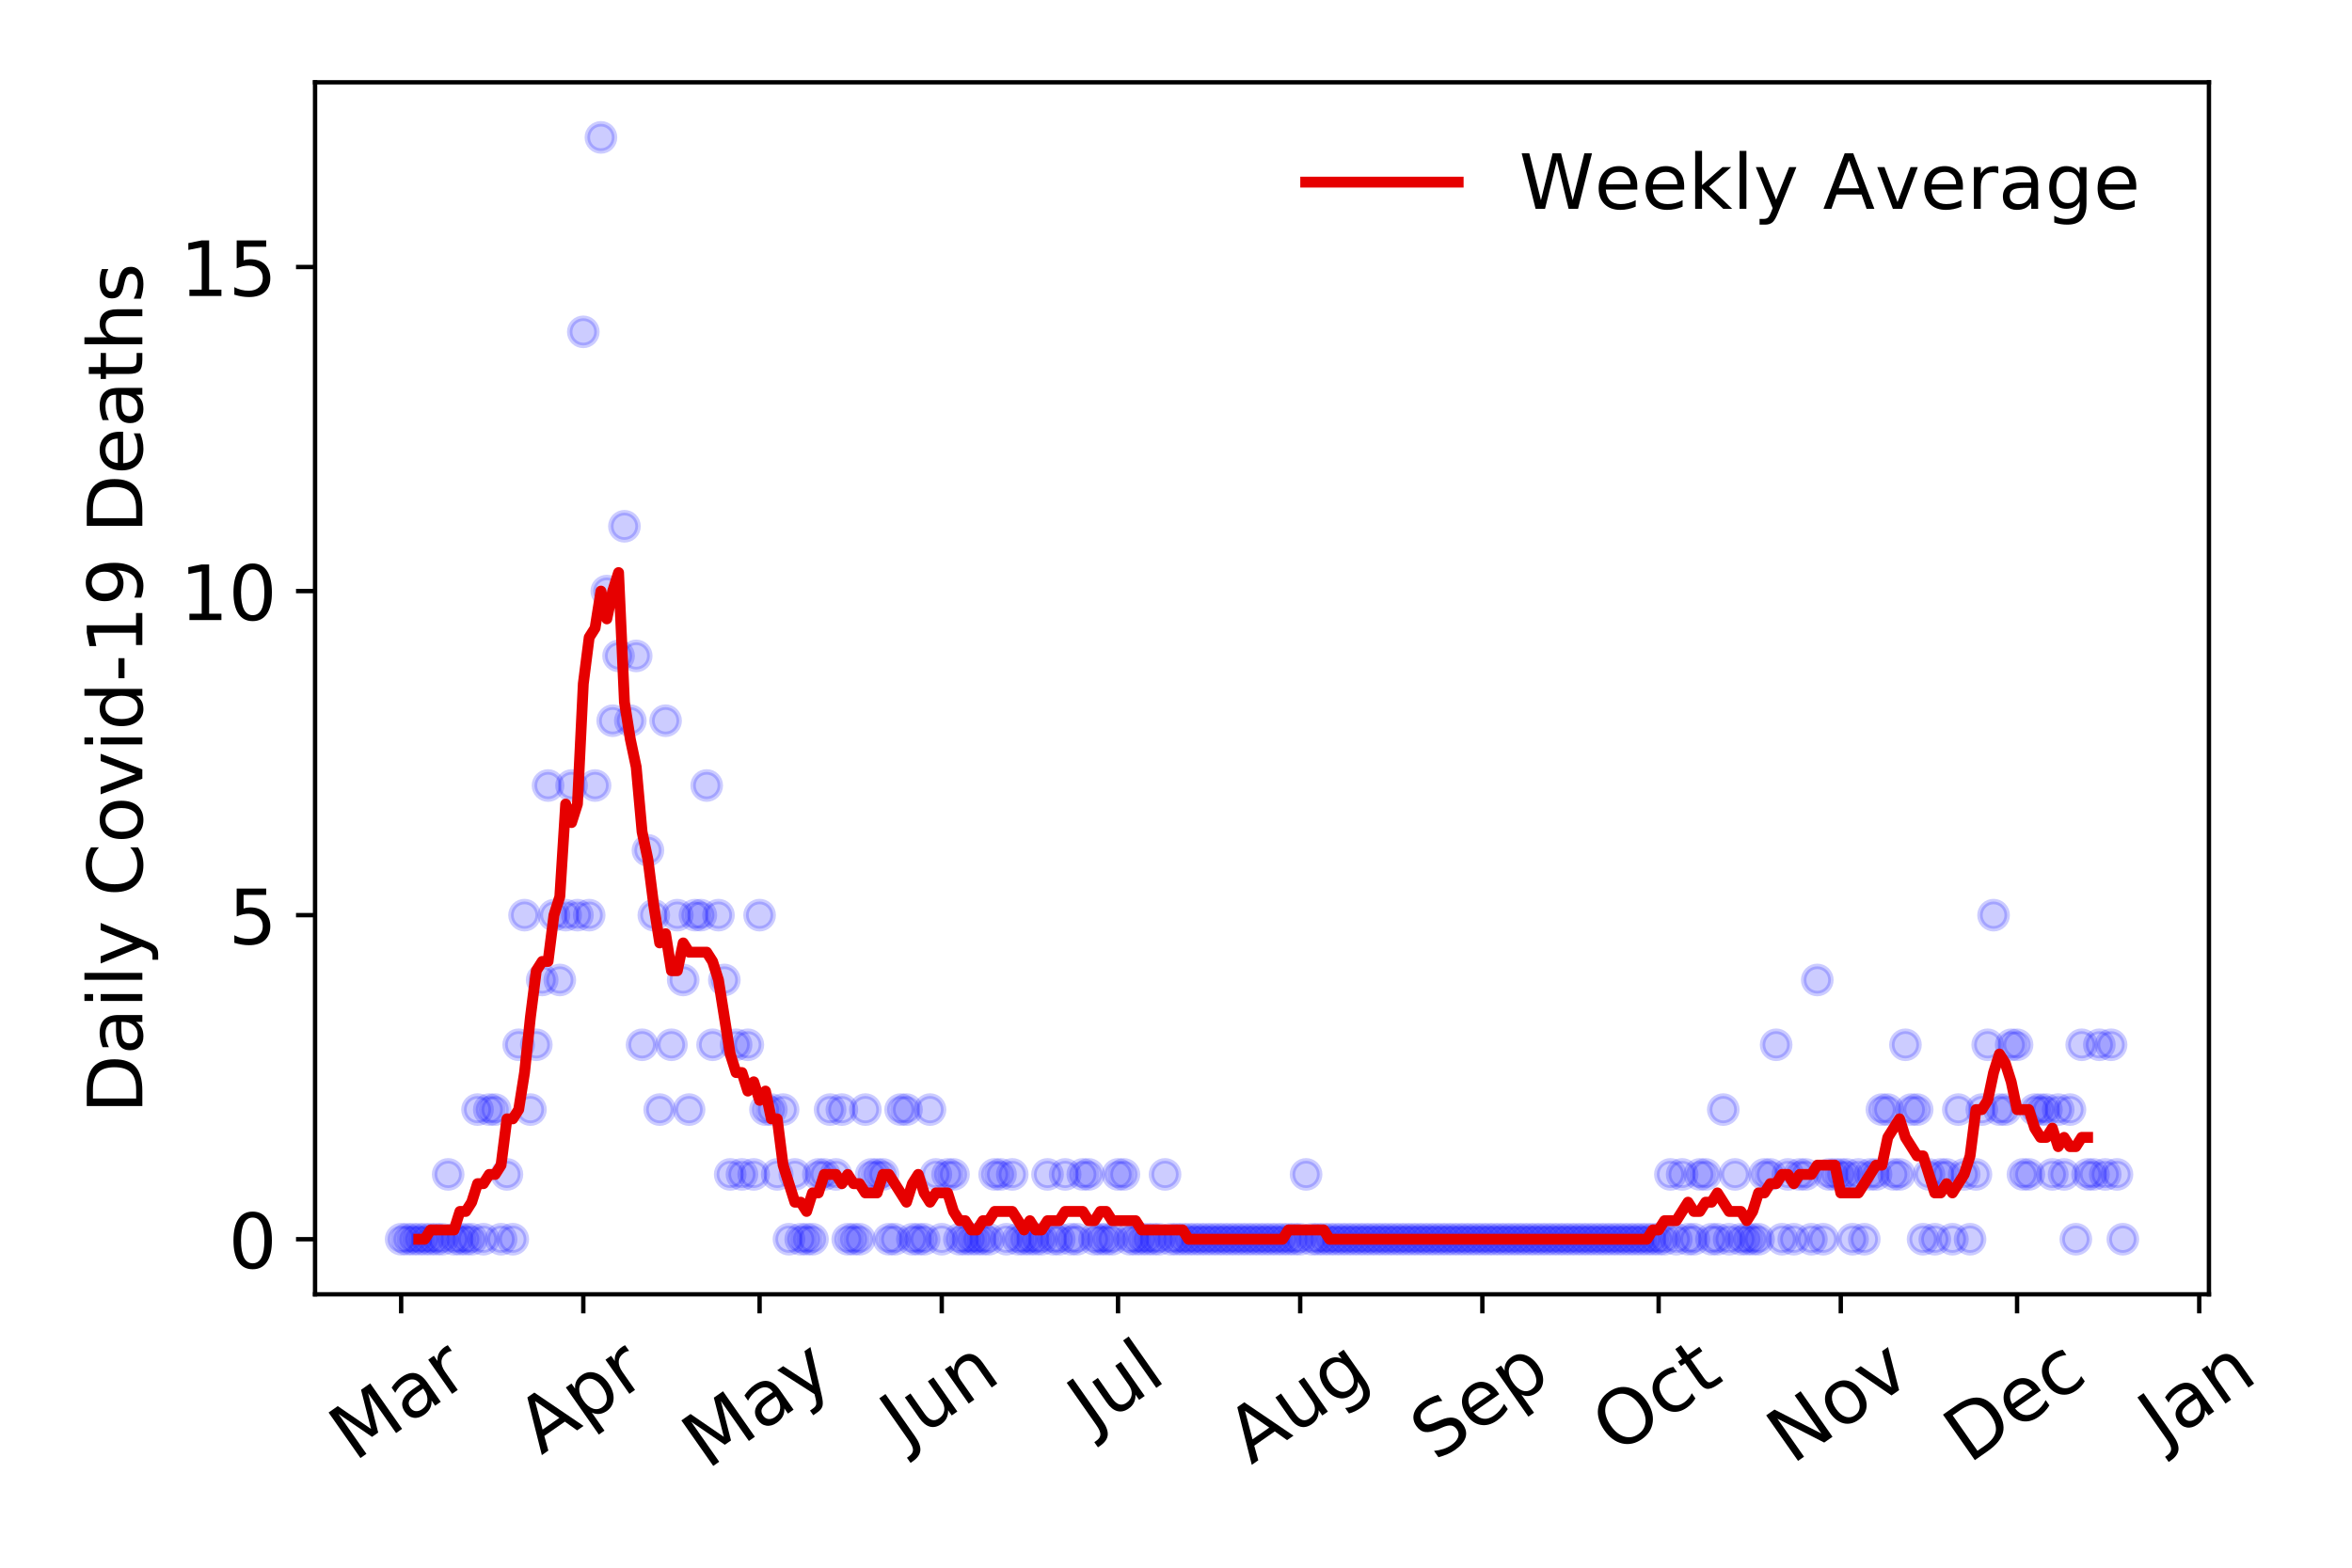 <?xml version="1.0" encoding="utf-8" standalone="no"?>
<!DOCTYPE svg PUBLIC "-//W3C//DTD SVG 1.1//EN"
  "http://www.w3.org/Graphics/SVG/1.1/DTD/svg11.dtd">
<!-- Created with matplotlib (https://matplotlib.org/) -->
<svg height="288pt" version="1.1" viewBox="0 0 432 288" width="432pt" xmlns="http://www.w3.org/2000/svg" xmlns:xlink="http://www.w3.org/1999/xlink">
 <defs>
  <style type="text/css">
*{stroke-linecap:butt;stroke-linejoin:round;}
  </style>
 </defs>
 <g id="figure_1">
  <g id="patch_1">
   <path d="M 0 288 
L 432 288 
L 432 0 
L 0 0 
z
" style="fill:#ffffff;"/>
  </g>
  <g id="axes_1">
   <g id="patch_2">
    <path d="M 57.87 237.778 
L 405.722 237.778 
L 405.722 15.12 
L 57.87 15.12 
z
" style="fill:#ffffff;"/>
   </g>
   <g id="matplotlib.axis_1">
    <g id="xtick_1">
     <g id="line2d_1">
      <defs>
       <path d="M 0 0 
L 0 3.5 
" id="m6343cfacc0" style="stroke:#000000;stroke-width:0.8;"/>
      </defs>
      <g>
       <use style="stroke:#000000;stroke-width:0.8;" x="73.681" xlink:href="#m6343cfacc0" y="237.778"/>
      </g>
     </g>
     <g id="text_1">
      <!-- Mar -->
      <defs>
       <path d="M 9.812 72.906 
L 24.516 72.906 
L 43.109 23.297 
L 61.812 72.906 
L 76.516 72.906 
L 76.516 0 
L 66.891 0 
L 66.891 64.016 
L 48.094 14.016 
L 38.188 14.016 
L 19.391 64.016 
L 19.391 0 
L 9.812 0 
z
" id="DejaVuSans-77"/>
       <path d="M 34.281 27.484 
Q 23.391 27.484 19.188 25 
Q 14.984 22.516 14.984 16.5 
Q 14.984 11.719 18.141 8.906 
Q 21.297 6.109 26.703 6.109 
Q 34.188 6.109 38.703 11.406 
Q 43.219 16.703 43.219 25.484 
L 43.219 27.484 
z
M 52.203 31.203 
L 52.203 0 
L 43.219 0 
L 43.219 8.297 
Q 40.141 3.328 35.547 0.953 
Q 30.953 -1.422 24.312 -1.422 
Q 15.922 -1.422 10.953 3.297 
Q 6 8.016 6 15.922 
Q 6 25.141 12.172 29.828 
Q 18.359 34.516 30.609 34.516 
L 43.219 34.516 
L 43.219 35.406 
Q 43.219 41.609 39.141 45 
Q 35.062 48.391 27.688 48.391 
Q 23 48.391 18.547 47.266 
Q 14.109 46.141 10.016 43.891 
L 10.016 52.203 
Q 14.938 54.109 19.578 55.047 
Q 24.219 56 28.609 56 
Q 40.484 56 46.344 49.844 
Q 52.203 43.703 52.203 31.203 
z
" id="DejaVuSans-97"/>
       <path d="M 41.109 46.297 
Q 39.594 47.172 37.812 47.578 
Q 36.031 48 33.891 48 
Q 26.266 48 22.188 43.047 
Q 18.109 38.094 18.109 28.812 
L 18.109 0 
L 9.078 0 
L 9.078 54.688 
L 18.109 54.688 
L 18.109 46.188 
Q 20.953 51.172 25.484 53.578 
Q 30.031 56 36.531 56 
Q 37.453 56 38.578 55.875 
Q 39.703 55.766 41.062 55.516 
z
" id="DejaVuSans-114"/>
      </defs>
      <g transform="translate(65.079 268.643)rotate(-35)scale(0.14 -0.14)">
       <use xlink:href="#DejaVuSans-77"/>
       <use x="86.279" xlink:href="#DejaVuSans-97"/>
       <use x="147.559" xlink:href="#DejaVuSans-114"/>
      </g>
     </g>
    </g>
    <g id="xtick_2">
     <g id="line2d_2">
      <g>
       <use style="stroke:#000000;stroke-width:0.8;" x="107.139" xlink:href="#m6343cfacc0" y="237.778"/>
      </g>
     </g>
     <g id="text_2">
      <!-- Apr -->
      <defs>
       <path d="M 34.188 63.188 
L 20.797 26.906 
L 47.609 26.906 
z
M 28.609 72.906 
L 39.797 72.906 
L 67.578 0 
L 57.328 0 
L 50.688 18.703 
L 17.828 18.703 
L 11.188 0 
L 0.781 0 
z
" id="DejaVuSans-65"/>
       <path d="M 18.109 8.203 
L 18.109 -20.797 
L 9.078 -20.797 
L 9.078 54.688 
L 18.109 54.688 
L 18.109 46.391 
Q 20.953 51.266 25.266 53.625 
Q 29.594 56 35.594 56 
Q 45.562 56 51.781 48.094 
Q 58.016 40.188 58.016 27.297 
Q 58.016 14.406 51.781 6.484 
Q 45.562 -1.422 35.594 -1.422 
Q 29.594 -1.422 25.266 0.953 
Q 20.953 3.328 18.109 8.203 
z
M 48.688 27.297 
Q 48.688 37.203 44.609 42.844 
Q 40.531 48.484 33.406 48.484 
Q 26.266 48.484 22.188 42.844 
Q 18.109 37.203 18.109 27.297 
Q 18.109 17.391 22.188 11.75 
Q 26.266 6.109 33.406 6.109 
Q 40.531 6.109 44.609 11.75 
Q 48.688 17.391 48.688 27.297 
z
" id="DejaVuSans-112"/>
      </defs>
      <g transform="translate(99.435 267.384)rotate(-35)scale(0.14 -0.14)">
       <use xlink:href="#DejaVuSans-65"/>
       <use x="68.408" xlink:href="#DejaVuSans-112"/>
       <use x="131.885" xlink:href="#DejaVuSans-114"/>
      </g>
     </g>
    </g>
    <g id="xtick_3">
     <g id="line2d_3">
      <g>
       <use style="stroke:#000000;stroke-width:0.8;" x="139.518" xlink:href="#m6343cfacc0" y="237.778"/>
      </g>
     </g>
     <g id="text_3">
      <!-- May -->
      <defs>
       <path d="M 32.172 -5.078 
Q 28.375 -14.844 24.75 -17.812 
Q 21.141 -20.797 15.094 -20.797 
L 7.906 -20.797 
L 7.906 -13.281 
L 13.188 -13.281 
Q 16.891 -13.281 18.938 -11.516 
Q 21 -9.766 23.484 -3.219 
L 25.094 0.875 
L 2.984 54.688 
L 12.5 54.688 
L 29.594 11.922 
L 46.688 54.688 
L 56.203 54.688 
z
" id="DejaVuSans-121"/>
      </defs>
      <g transform="translate(129.878 270.094)rotate(-35)scale(0.14 -0.14)">
       <use xlink:href="#DejaVuSans-77"/>
       <use x="86.279" xlink:href="#DejaVuSans-97"/>
       <use x="147.559" xlink:href="#DejaVuSans-121"/>
      </g>
     </g>
    </g>
    <g id="xtick_4">
     <g id="line2d_4">
      <g>
       <use style="stroke:#000000;stroke-width:0.8;" x="172.975" xlink:href="#m6343cfacc0" y="237.778"/>
      </g>
     </g>
     <g id="text_4">
      <!-- Jun -->
      <defs>
       <path d="M 9.812 72.906 
L 19.672 72.906 
L 19.672 5.078 
Q 19.672 -8.109 14.672 -14.062 
Q 9.672 -20.016 -1.422 -20.016 
L -5.172 -20.016 
L -5.172 -11.719 
L -2.094 -11.719 
Q 4.438 -11.719 7.125 -8.047 
Q 9.812 -4.391 9.812 5.078 
z
" id="DejaVuSans-74"/>
       <path d="M 8.5 21.578 
L 8.5 54.688 
L 17.484 54.688 
L 17.484 21.922 
Q 17.484 14.156 20.5 10.266 
Q 23.531 6.391 29.594 6.391 
Q 36.859 6.391 41.078 11.031 
Q 45.312 15.672 45.312 23.688 
L 45.312 54.688 
L 54.297 54.688 
L 54.297 0 
L 45.312 0 
L 45.312 8.406 
Q 42.047 3.422 37.719 1 
Q 33.406 -1.422 27.688 -1.422 
Q 18.266 -1.422 13.375 4.438 
Q 8.5 10.297 8.5 21.578 
z
M 31.109 56 
z
" id="DejaVuSans-117"/>
       <path d="M 54.891 33.016 
L 54.891 0 
L 45.906 0 
L 45.906 32.719 
Q 45.906 40.484 42.875 44.328 
Q 39.844 48.188 33.797 48.188 
Q 26.516 48.188 22.312 43.547 
Q 18.109 38.922 18.109 30.906 
L 18.109 0 
L 9.078 0 
L 9.078 54.688 
L 18.109 54.688 
L 18.109 46.188 
Q 21.344 51.125 25.703 53.562 
Q 30.078 56 35.797 56 
Q 45.219 56 50.047 50.172 
Q 54.891 44.344 54.891 33.016 
z
" id="DejaVuSans-110"/>
      </defs>
      <g transform="translate(166.232 266.039)rotate(-35)scale(0.14 -0.14)">
       <use xlink:href="#DejaVuSans-74"/>
       <use x="29.492" xlink:href="#DejaVuSans-117"/>
       <use x="92.871" xlink:href="#DejaVuSans-110"/>
      </g>
     </g>
    </g>
    <g id="xtick_5">
     <g id="line2d_5">
      <g>
       <use style="stroke:#000000;stroke-width:0.8;" x="205.354" xlink:href="#m6343cfacc0" y="237.778"/>
      </g>
     </g>
     <g id="text_5">
      <!-- Jul -->
      <defs>
       <path d="M 9.422 75.984 
L 18.406 75.984 
L 18.406 0 
L 9.422 0 
z
" id="DejaVuSans-108"/>
      </defs>
      <g transform="translate(200.651 263.181)rotate(-35)scale(0.14 -0.14)">
       <use xlink:href="#DejaVuSans-74"/>
       <use x="29.492" xlink:href="#DejaVuSans-117"/>
       <use x="92.871" xlink:href="#DejaVuSans-108"/>
      </g>
     </g>
    </g>
    <g id="xtick_6">
     <g id="line2d_6">
      <g>
       <use style="stroke:#000000;stroke-width:0.8;" x="238.811" xlink:href="#m6343cfacc0" y="237.778"/>
      </g>
     </g>
     <g id="text_6">
      <!-- Aug -->
      <defs>
       <path d="M 45.406 27.984 
Q 45.406 37.75 41.375 43.109 
Q 37.359 48.484 30.078 48.484 
Q 22.859 48.484 18.828 43.109 
Q 14.797 37.75 14.797 27.984 
Q 14.797 18.266 18.828 12.891 
Q 22.859 7.516 30.078 7.516 
Q 37.359 7.516 41.375 12.891 
Q 45.406 18.266 45.406 27.984 
z
M 54.391 6.781 
Q 54.391 -7.172 48.188 -13.984 
Q 42 -20.797 29.203 -20.797 
Q 24.469 -20.797 20.266 -20.094 
Q 16.062 -19.391 12.109 -17.922 
L 12.109 -9.188 
Q 16.062 -11.328 19.922 -12.344 
Q 23.781 -13.375 27.781 -13.375 
Q 36.625 -13.375 41.016 -8.766 
Q 45.406 -4.156 45.406 5.172 
L 45.406 9.625 
Q 42.625 4.781 38.281 2.391 
Q 33.938 0 27.875 0 
Q 17.828 0 11.672 7.656 
Q 5.516 15.328 5.516 27.984 
Q 5.516 40.672 11.672 48.328 
Q 17.828 56 27.875 56 
Q 33.938 56 38.281 53.609 
Q 42.625 51.219 45.406 46.391 
L 45.406 54.688 
L 54.391 54.688 
z
" id="DejaVuSans-103"/>
      </defs>
      <g transform="translate(229.83 269.172)rotate(-35)scale(0.14 -0.14)">
       <use xlink:href="#DejaVuSans-65"/>
       <use x="68.408" xlink:href="#DejaVuSans-117"/>
       <use x="131.787" xlink:href="#DejaVuSans-103"/>
      </g>
     </g>
    </g>
    <g id="xtick_7">
     <g id="line2d_7">
      <g>
       <use style="stroke:#000000;stroke-width:0.8;" x="272.269" xlink:href="#m6343cfacc0" y="237.778"/>
      </g>
     </g>
     <g id="text_7">
      <!-- Sep -->
      <defs>
       <path d="M 53.516 70.516 
L 53.516 60.891 
Q 47.906 63.578 42.922 64.891 
Q 37.938 66.219 33.297 66.219 
Q 25.25 66.219 20.875 63.094 
Q 16.5 59.969 16.5 54.203 
Q 16.5 49.359 19.406 46.891 
Q 22.312 44.438 30.422 42.922 
L 36.375 41.703 
Q 47.406 39.594 52.656 34.297 
Q 57.906 29 57.906 20.125 
Q 57.906 9.516 50.797 4.047 
Q 43.703 -1.422 29.984 -1.422 
Q 24.812 -1.422 18.969 -0.25 
Q 13.141 0.922 6.891 3.219 
L 6.891 13.375 
Q 12.891 10.016 18.656 8.297 
Q 24.422 6.594 29.984 6.594 
Q 38.422 6.594 43.016 9.906 
Q 47.609 13.234 47.609 19.391 
Q 47.609 24.75 44.312 27.781 
Q 41.016 30.812 33.5 32.328 
L 27.484 33.5 
Q 16.453 35.688 11.516 40.375 
Q 6.594 45.062 6.594 53.422 
Q 6.594 63.094 13.406 68.656 
Q 20.219 74.219 32.172 74.219 
Q 37.312 74.219 42.625 73.281 
Q 47.953 72.359 53.516 70.516 
z
" id="DejaVuSans-83"/>
       <path d="M 56.203 29.594 
L 56.203 25.203 
L 14.891 25.203 
Q 15.484 15.922 20.484 11.062 
Q 25.484 6.203 34.422 6.203 
Q 39.594 6.203 44.453 7.469 
Q 49.312 8.734 54.109 11.281 
L 54.109 2.781 
Q 49.266 0.734 44.188 -0.344 
Q 39.109 -1.422 33.891 -1.422 
Q 20.797 -1.422 13.156 6.188 
Q 5.516 13.812 5.516 26.812 
Q 5.516 40.234 12.766 48.109 
Q 20.016 56 32.328 56 
Q 43.359 56 49.781 48.891 
Q 56.203 41.797 56.203 29.594 
z
M 47.219 32.234 
Q 47.125 39.594 43.094 43.984 
Q 39.062 48.391 32.422 48.391 
Q 24.906 48.391 20.391 44.141 
Q 15.875 39.891 15.188 32.172 
z
" id="DejaVuSans-101"/>
      </defs>
      <g transform="translate(263.676 268.629)rotate(-35)scale(0.14 -0.14)">
       <use xlink:href="#DejaVuSans-83"/>
       <use x="63.477" xlink:href="#DejaVuSans-101"/>
       <use x="125" xlink:href="#DejaVuSans-112"/>
      </g>
     </g>
    </g>
    <g id="xtick_8">
     <g id="line2d_8">
      <g>
       <use style="stroke:#000000;stroke-width:0.8;" x="304.647" xlink:href="#m6343cfacc0" y="237.778"/>
      </g>
     </g>
     <g id="text_8">
      <!-- Oct -->
      <defs>
       <path d="M 39.406 66.219 
Q 28.656 66.219 22.328 58.203 
Q 16.016 50.203 16.016 36.375 
Q 16.016 22.609 22.328 14.594 
Q 28.656 6.594 39.406 6.594 
Q 50.141 6.594 56.422 14.594 
Q 62.703 22.609 62.703 36.375 
Q 62.703 50.203 56.422 58.203 
Q 50.141 66.219 39.406 66.219 
z
M 39.406 74.219 
Q 54.734 74.219 63.906 63.938 
Q 73.094 53.656 73.094 36.375 
Q 73.094 19.141 63.906 8.859 
Q 54.734 -1.422 39.406 -1.422 
Q 24.031 -1.422 14.812 8.828 
Q 5.609 19.094 5.609 36.375 
Q 5.609 53.656 14.812 63.938 
Q 24.031 74.219 39.406 74.219 
z
" id="DejaVuSans-79"/>
       <path d="M 48.781 52.594 
L 48.781 44.188 
Q 44.969 46.297 41.141 47.344 
Q 37.312 48.391 33.406 48.391 
Q 24.656 48.391 19.812 42.844 
Q 14.984 37.312 14.984 27.297 
Q 14.984 17.281 19.812 11.734 
Q 24.656 6.203 33.406 6.203 
Q 37.312 6.203 41.141 7.25 
Q 44.969 8.297 48.781 10.406 
L 48.781 2.094 
Q 45.016 0.344 40.984 -0.531 
Q 36.969 -1.422 32.422 -1.422 
Q 20.062 -1.422 12.781 6.344 
Q 5.516 14.109 5.516 27.297 
Q 5.516 40.672 12.859 48.328 
Q 20.219 56 33.016 56 
Q 37.156 56 41.109 55.141 
Q 45.062 54.297 48.781 52.594 
z
" id="DejaVuSans-99"/>
       <path d="M 18.312 70.219 
L 18.312 54.688 
L 36.812 54.688 
L 36.812 47.703 
L 18.312 47.703 
L 18.312 18.016 
Q 18.312 11.328 20.141 9.422 
Q 21.969 7.516 27.594 7.516 
L 36.812 7.516 
L 36.812 0 
L 27.594 0 
Q 17.188 0 13.234 3.875 
Q 9.281 7.766 9.281 18.016 
L 9.281 47.703 
L 2.688 47.703 
L 2.688 54.688 
L 9.281 54.688 
L 9.281 70.219 
z
" id="DejaVuSans-116"/>
      </defs>
      <g transform="translate(296.949 267.377)rotate(-35)scale(0.14 -0.14)">
       <use xlink:href="#DejaVuSans-79"/>
       <use x="78.711" xlink:href="#DejaVuSans-99"/>
       <use x="133.691" xlink:href="#DejaVuSans-116"/>
      </g>
     </g>
    </g>
    <g id="xtick_9">
     <g id="line2d_9">
      <g>
       <use style="stroke:#000000;stroke-width:0.8;" x="338.105" xlink:href="#m6343cfacc0" y="237.778"/>
      </g>
     </g>
     <g id="text_9">
      <!-- Nov -->
      <defs>
       <path d="M 9.812 72.906 
L 23.094 72.906 
L 55.422 11.922 
L 55.422 72.906 
L 64.984 72.906 
L 64.984 0 
L 51.703 0 
L 19.391 60.984 
L 19.391 0 
L 9.812 0 
z
" id="DejaVuSans-78"/>
       <path d="M 30.609 48.391 
Q 23.391 48.391 19.188 42.75 
Q 14.984 37.109 14.984 27.297 
Q 14.984 17.484 19.156 11.844 
Q 23.344 6.203 30.609 6.203 
Q 37.797 6.203 41.984 11.859 
Q 46.188 17.531 46.188 27.297 
Q 46.188 37.016 41.984 42.703 
Q 37.797 48.391 30.609 48.391 
z
M 30.609 56 
Q 42.328 56 49.016 48.375 
Q 55.719 40.766 55.719 27.297 
Q 55.719 13.875 49.016 6.219 
Q 42.328 -1.422 30.609 -1.422 
Q 18.844 -1.422 12.172 6.219 
Q 5.516 13.875 5.516 27.297 
Q 5.516 40.766 12.172 48.375 
Q 18.844 56 30.609 56 
z
" id="DejaVuSans-111"/>
       <path d="M 2.984 54.688 
L 12.5 54.688 
L 29.594 8.797 
L 46.688 54.688 
L 56.203 54.688 
L 35.688 0 
L 23.484 0 
z
" id="DejaVuSans-118"/>
      </defs>
      <g transform="translate(329.129 269.166)rotate(-35)scale(0.14 -0.14)">
       <use xlink:href="#DejaVuSans-78"/>
       <use x="74.805" xlink:href="#DejaVuSans-111"/>
       <use x="135.986" xlink:href="#DejaVuSans-118"/>
      </g>
     </g>
    </g>
    <g id="xtick_10">
     <g id="line2d_10">
      <g>
       <use style="stroke:#000000;stroke-width:0.8;" x="370.483" xlink:href="#m6343cfacc0" y="237.778"/>
      </g>
     </g>
     <g id="text_10">
      <!-- Dec -->
      <defs>
       <path d="M 19.672 64.797 
L 19.672 8.109 
L 31.594 8.109 
Q 46.688 8.109 53.688 14.938 
Q 60.688 21.781 60.688 36.531 
Q 60.688 51.172 53.688 57.984 
Q 46.688 64.797 31.594 64.797 
z
M 9.812 72.906 
L 30.078 72.906 
Q 51.266 72.906 61.172 64.094 
Q 71.094 55.281 71.094 36.531 
Q 71.094 17.672 61.125 8.828 
Q 51.172 0 30.078 0 
L 9.812 0 
z
" id="DejaVuSans-68"/>
      </defs>
      <g transform="translate(361.603 269.032)rotate(-35)scale(0.14 -0.14)">
       <use xlink:href="#DejaVuSans-68"/>
       <use x="77.002" xlink:href="#DejaVuSans-101"/>
       <use x="138.525" xlink:href="#DejaVuSans-99"/>
      </g>
     </g>
    </g>
    <g id="xtick_11">
     <g id="line2d_11">
      <g>
       <use style="stroke:#000000;stroke-width:0.8;" x="403.941" xlink:href="#m6343cfacc0" y="237.778"/>
      </g>
     </g>
     <g id="text_11">
      <!-- Jan -->
      <g transform="translate(397.317 265.871)rotate(-35)scale(0.14 -0.14)">
       <use xlink:href="#DejaVuSans-74"/>
       <use x="29.492" xlink:href="#DejaVuSans-97"/>
       <use x="90.771" xlink:href="#DejaVuSans-110"/>
      </g>
     </g>
    </g>
   </g>
   <g id="matplotlib.axis_2">
    <g id="ytick_1">
     <g id="line2d_12">
      <defs>
       <path d="M 0 0 
L -3.5 0 
" id="m32c703745f" style="stroke:#000000;stroke-width:0.8;"/>
      </defs>
      <g>
       <use style="stroke:#000000;stroke-width:0.8;" x="57.87" xlink:href="#m32c703745f" y="227.657"/>
      </g>
     </g>
     <g id="text_12">
      <!-- 0 -->
      <defs>
       <path d="M 31.781 66.406 
Q 24.172 66.406 20.328 58.906 
Q 16.5 51.422 16.5 36.375 
Q 16.5 21.391 20.328 13.891 
Q 24.172 6.391 31.781 6.391 
Q 39.453 6.391 43.281 13.891 
Q 47.125 21.391 47.125 36.375 
Q 47.125 51.422 43.281 58.906 
Q 39.453 66.406 31.781 66.406 
z
M 31.781 74.219 
Q 44.047 74.219 50.516 64.516 
Q 56.984 54.828 56.984 36.375 
Q 56.984 17.969 50.516 8.266 
Q 44.047 -1.422 31.781 -1.422 
Q 19.531 -1.422 13.062 8.266 
Q 6.594 17.969 6.594 36.375 
Q 6.594 54.828 13.062 64.516 
Q 19.531 74.219 31.781 74.219 
z
" id="DejaVuSans-48"/>
      </defs>
      <g transform="translate(41.962 232.976)scale(0.14 -0.14)">
       <use xlink:href="#DejaVuSans-48"/>
      </g>
     </g>
    </g>
    <g id="ytick_2">
     <g id="line2d_13">
      <g>
       <use style="stroke:#000000;stroke-width:0.8;" x="57.87" xlink:href="#m32c703745f" y="168.123"/>
      </g>
     </g>
     <g id="text_13">
      <!-- 5 -->
      <defs>
       <path d="M 10.797 72.906 
L 49.516 72.906 
L 49.516 64.594 
L 19.828 64.594 
L 19.828 46.734 
Q 21.969 47.469 24.109 47.828 
Q 26.266 48.188 28.422 48.188 
Q 40.625 48.188 47.75 41.5 
Q 54.891 34.812 54.891 23.391 
Q 54.891 11.625 47.562 5.094 
Q 40.234 -1.422 26.906 -1.422 
Q 22.312 -1.422 17.547 -0.641 
Q 12.797 0.141 7.719 1.703 
L 7.719 11.625 
Q 12.109 9.234 16.797 8.062 
Q 21.484 6.891 26.703 6.891 
Q 35.156 6.891 40.078 11.328 
Q 45.016 15.766 45.016 23.391 
Q 45.016 31 40.078 35.438 
Q 35.156 39.891 26.703 39.891 
Q 22.75 39.891 18.812 39.016 
Q 14.891 38.141 10.797 36.281 
z
" id="DejaVuSans-53"/>
      </defs>
      <g transform="translate(41.962 173.442)scale(0.14 -0.14)">
       <use xlink:href="#DejaVuSans-53"/>
      </g>
     </g>
    </g>
    <g id="ytick_3">
     <g id="line2d_14">
      <g>
       <use style="stroke:#000000;stroke-width:0.8;" x="57.87" xlink:href="#m32c703745f" y="108.589"/>
      </g>
     </g>
     <g id="text_14">
      <!-- 10 -->
      <defs>
       <path d="M 12.406 8.297 
L 28.516 8.297 
L 28.516 63.922 
L 10.984 60.406 
L 10.984 69.391 
L 28.422 72.906 
L 38.281 72.906 
L 38.281 8.297 
L 54.391 8.297 
L 54.391 0 
L 12.406 0 
z
" id="DejaVuSans-49"/>
      </defs>
      <g transform="translate(33.055 113.908)scale(0.14 -0.14)">
       <use xlink:href="#DejaVuSans-49"/>
       <use x="63.623" xlink:href="#DejaVuSans-48"/>
      </g>
     </g>
    </g>
    <g id="ytick_4">
     <g id="line2d_15">
      <g>
       <use style="stroke:#000000;stroke-width:0.8;" x="57.87" xlink:href="#m32c703745f" y="49.055"/>
      </g>
     </g>
     <g id="text_15">
      <!-- 15 -->
      <g transform="translate(33.055 54.373)scale(0.14 -0.14)">
       <use xlink:href="#DejaVuSans-49"/>
       <use x="63.623" xlink:href="#DejaVuSans-53"/>
      </g>
     </g>
    </g>
    <g id="text_16">
     <!-- Daily Covid-19 Deaths -->
     <defs>
      <path d="M 9.422 54.688 
L 18.406 54.688 
L 18.406 0 
L 9.422 0 
z
M 9.422 75.984 
L 18.406 75.984 
L 18.406 64.594 
L 9.422 64.594 
z
" id="DejaVuSans-105"/>
      <path id="DejaVuSans-32"/>
      <path d="M 64.406 67.281 
L 64.406 56.891 
Q 59.422 61.531 53.781 63.812 
Q 48.141 66.109 41.797 66.109 
Q 29.297 66.109 22.656 58.469 
Q 16.016 50.828 16.016 36.375 
Q 16.016 21.969 22.656 14.328 
Q 29.297 6.688 41.797 6.688 
Q 48.141 6.688 53.781 8.984 
Q 59.422 11.281 64.406 15.922 
L 64.406 5.609 
Q 59.234 2.094 53.438 0.328 
Q 47.656 -1.422 41.219 -1.422 
Q 24.656 -1.422 15.125 8.703 
Q 5.609 18.844 5.609 36.375 
Q 5.609 53.953 15.125 64.078 
Q 24.656 74.219 41.219 74.219 
Q 47.75 74.219 53.531 72.484 
Q 59.328 70.75 64.406 67.281 
z
" id="DejaVuSans-67"/>
      <path d="M 45.406 46.391 
L 45.406 75.984 
L 54.391 75.984 
L 54.391 0 
L 45.406 0 
L 45.406 8.203 
Q 42.578 3.328 38.25 0.953 
Q 33.938 -1.422 27.875 -1.422 
Q 17.969 -1.422 11.734 6.484 
Q 5.516 14.406 5.516 27.297 
Q 5.516 40.188 11.734 48.094 
Q 17.969 56 27.875 56 
Q 33.938 56 38.25 53.625 
Q 42.578 51.266 45.406 46.391 
z
M 14.797 27.297 
Q 14.797 17.391 18.875 11.75 
Q 22.953 6.109 30.078 6.109 
Q 37.203 6.109 41.297 11.75 
Q 45.406 17.391 45.406 27.297 
Q 45.406 37.203 41.297 42.844 
Q 37.203 48.484 30.078 48.484 
Q 22.953 48.484 18.875 42.844 
Q 14.797 37.203 14.797 27.297 
z
" id="DejaVuSans-100"/>
      <path d="M 4.891 31.391 
L 31.203 31.391 
L 31.203 23.391 
L 4.891 23.391 
z
" id="DejaVuSans-45"/>
      <path d="M 10.984 1.516 
L 10.984 10.5 
Q 14.703 8.734 18.5 7.812 
Q 22.312 6.891 25.984 6.891 
Q 35.75 6.891 40.891 13.453 
Q 46.047 20.016 46.781 33.406 
Q 43.953 29.203 39.594 26.953 
Q 35.25 24.703 29.984 24.703 
Q 19.047 24.703 12.672 31.312 
Q 6.297 37.938 6.297 49.422 
Q 6.297 60.641 12.938 67.422 
Q 19.578 74.219 30.609 74.219 
Q 43.266 74.219 49.922 64.516 
Q 56.594 54.828 56.594 36.375 
Q 56.594 19.141 48.406 8.859 
Q 40.234 -1.422 26.422 -1.422 
Q 22.703 -1.422 18.891 -0.688 
Q 15.094 0.047 10.984 1.516 
z
M 30.609 32.422 
Q 37.25 32.422 41.125 36.953 
Q 45.016 41.5 45.016 49.422 
Q 45.016 57.281 41.125 61.844 
Q 37.25 66.406 30.609 66.406 
Q 23.969 66.406 20.094 61.844 
Q 16.219 57.281 16.219 49.422 
Q 16.219 41.5 20.094 36.953 
Q 23.969 32.422 30.609 32.422 
z
" id="DejaVuSans-57"/>
      <path d="M 54.891 33.016 
L 54.891 0 
L 45.906 0 
L 45.906 32.719 
Q 45.906 40.484 42.875 44.328 
Q 39.844 48.188 33.797 48.188 
Q 26.516 48.188 22.312 43.547 
Q 18.109 38.922 18.109 30.906 
L 18.109 0 
L 9.078 0 
L 9.078 75.984 
L 18.109 75.984 
L 18.109 46.188 
Q 21.344 51.125 25.703 53.562 
Q 30.078 56 35.797 56 
Q 45.219 56 50.047 50.172 
Q 54.891 44.344 54.891 33.016 
z
" id="DejaVuSans-104"/>
      <path d="M 44.281 53.078 
L 44.281 44.578 
Q 40.484 46.531 36.375 47.5 
Q 32.281 48.484 27.875 48.484 
Q 21.188 48.484 17.844 46.438 
Q 14.5 44.391 14.5 40.281 
Q 14.5 37.156 16.891 35.375 
Q 19.281 33.594 26.516 31.984 
L 29.594 31.297 
Q 39.156 29.25 43.188 25.516 
Q 47.219 21.781 47.219 15.094 
Q 47.219 7.469 41.188 3.016 
Q 35.156 -1.422 24.609 -1.422 
Q 20.219 -1.422 15.453 -0.562 
Q 10.688 0.297 5.422 2 
L 5.422 11.281 
Q 10.406 8.688 15.234 7.391 
Q 20.062 6.109 24.812 6.109 
Q 31.156 6.109 34.562 8.281 
Q 37.984 10.453 37.984 14.406 
Q 37.984 18.062 35.516 20.016 
Q 33.062 21.969 24.703 23.781 
L 21.578 24.516 
Q 13.234 26.266 9.516 29.906 
Q 5.812 33.547 5.812 39.891 
Q 5.812 47.609 11.281 51.797 
Q 16.75 56 26.812 56 
Q 31.781 56 36.172 55.266 
Q 40.578 54.547 44.281 53.078 
z
" id="DejaVuSans-115"/>
     </defs>
     <g transform="translate(26.143 204.56)rotate(-90)scale(0.14 -0.14)">
      <use xlink:href="#DejaVuSans-68"/>
      <use x="77.002" xlink:href="#DejaVuSans-97"/>
      <use x="138.281" xlink:href="#DejaVuSans-105"/>
      <use x="166.064" xlink:href="#DejaVuSans-108"/>
      <use x="193.848" xlink:href="#DejaVuSans-121"/>
      <use x="253.027" xlink:href="#DejaVuSans-32"/>
      <use x="284.814" xlink:href="#DejaVuSans-67"/>
      <use x="354.639" xlink:href="#DejaVuSans-111"/>
      <use x="415.82" xlink:href="#DejaVuSans-118"/>
      <use x="475" xlink:href="#DejaVuSans-105"/>
      <use x="502.783" xlink:href="#DejaVuSans-100"/>
      <use x="566.26" xlink:href="#DejaVuSans-45"/>
      <use x="602.344" xlink:href="#DejaVuSans-49"/>
      <use x="665.967" xlink:href="#DejaVuSans-57"/>
      <use x="729.59" xlink:href="#DejaVuSans-32"/>
      <use x="761.377" xlink:href="#DejaVuSans-68"/>
      <use x="838.379" xlink:href="#DejaVuSans-101"/>
      <use x="899.902" xlink:href="#DejaVuSans-97"/>
      <use x="961.182" xlink:href="#DejaVuSans-116"/>
      <use x="1000.391" xlink:href="#DejaVuSans-104"/>
      <use x="1063.77" xlink:href="#DejaVuSans-115"/>
     </g>
    </g>
   </g>
   <g id="line2d_16">
    <defs>
     <path d="M 0 2.5 
C 0.663 2.5 1.299 2.237 1.768 1.768 
C 2.237 1.299 2.5 0.663 2.5 0 
C 2.5 -0.663 2.237 -1.299 1.768 -1.768 
C 1.299 -2.237 0.663 -2.5 0 -2.5 
C -0.663 -2.5 -1.299 -2.237 -1.768 -1.768 
C -2.237 -1.299 -2.5 -0.663 -2.5 0 
C -2.5 0.663 -2.237 1.299 -1.768 1.768 
C -1.299 2.237 -0.663 2.5 0 2.5 
z
" id="mfabeed250d" style="stroke:#0000ff;stroke-opacity:0.2;"/>
    </defs>
    <g clip-path="url(#p41cf9f6ca7)">
     <use style="fill:#0000ff;fill-opacity:0.2;stroke:#0000ff;stroke-opacity:0.2;" x="73.681" xlink:href="#mfabeed250d" y="227.657"/>
     <use style="fill:#0000ff;fill-opacity:0.2;stroke:#0000ff;stroke-opacity:0.2;" x="74.761" xlink:href="#mfabeed250d" y="227.657"/>
     <use style="fill:#0000ff;fill-opacity:0.2;stroke:#0000ff;stroke-opacity:0.2;" x="75.84" xlink:href="#mfabeed250d" y="227.657"/>
     <use style="fill:#0000ff;fill-opacity:0.2;stroke:#0000ff;stroke-opacity:0.2;" x="76.919" xlink:href="#mfabeed250d" y="227.657"/>
     <use style="fill:#0000ff;fill-opacity:0.2;stroke:#0000ff;stroke-opacity:0.2;" x="77.999" xlink:href="#mfabeed250d" y="227.657"/>
     <use style="fill:#0000ff;fill-opacity:0.2;stroke:#0000ff;stroke-opacity:0.2;" x="79.078" xlink:href="#mfabeed250d" y="227.657"/>
     <use style="fill:#0000ff;fill-opacity:0.2;stroke:#0000ff;stroke-opacity:0.2;" x="80.157" xlink:href="#mfabeed250d" y="227.657"/>
     <use style="fill:#0000ff;fill-opacity:0.2;stroke:#0000ff;stroke-opacity:0.2;" x="81.236" xlink:href="#mfabeed250d" y="227.657"/>
     <use style="fill:#0000ff;fill-opacity:0.2;stroke:#0000ff;stroke-opacity:0.2;" x="82.316" xlink:href="#mfabeed250d" y="215.75"/>
     <use style="fill:#0000ff;fill-opacity:0.2;stroke:#0000ff;stroke-opacity:0.2;" x="83.395" xlink:href="#mfabeed250d" y="227.657"/>
     <use style="fill:#0000ff;fill-opacity:0.2;stroke:#0000ff;stroke-opacity:0.2;" x="84.474" xlink:href="#mfabeed250d" y="227.657"/>
     <use style="fill:#0000ff;fill-opacity:0.2;stroke:#0000ff;stroke-opacity:0.2;" x="85.554" xlink:href="#mfabeed250d" y="227.657"/>
     <use style="fill:#0000ff;fill-opacity:0.2;stroke:#0000ff;stroke-opacity:0.2;" x="86.633" xlink:href="#mfabeed250d" y="227.657"/>
     <use style="fill:#0000ff;fill-opacity:0.2;stroke:#0000ff;stroke-opacity:0.2;" x="87.712" xlink:href="#mfabeed250d" y="203.844"/>
     <use style="fill:#0000ff;fill-opacity:0.2;stroke:#0000ff;stroke-opacity:0.2;" x="88.791" xlink:href="#mfabeed250d" y="227.657"/>
     <use style="fill:#0000ff;fill-opacity:0.2;stroke:#0000ff;stroke-opacity:0.2;" x="89.871" xlink:href="#mfabeed250d" y="203.844"/>
     <use style="fill:#0000ff;fill-opacity:0.2;stroke:#0000ff;stroke-opacity:0.2;" x="90.95" xlink:href="#mfabeed250d" y="203.844"/>
     <use style="fill:#0000ff;fill-opacity:0.2;stroke:#0000ff;stroke-opacity:0.2;" x="92.029" xlink:href="#mfabeed250d" y="227.657"/>
     <use style="fill:#0000ff;fill-opacity:0.2;stroke:#0000ff;stroke-opacity:0.2;" x="93.108" xlink:href="#mfabeed250d" y="215.75"/>
     <use style="fill:#0000ff;fill-opacity:0.2;stroke:#0000ff;stroke-opacity:0.2;" x="94.188" xlink:href="#mfabeed250d" y="227.657"/>
     <use style="fill:#0000ff;fill-opacity:0.2;stroke:#0000ff;stroke-opacity:0.2;" x="95.267" xlink:href="#mfabeed250d" y="191.937"/>
     <use style="fill:#0000ff;fill-opacity:0.2;stroke:#0000ff;stroke-opacity:0.2;" x="96.346" xlink:href="#mfabeed250d" y="168.123"/>
     <use style="fill:#0000ff;fill-opacity:0.2;stroke:#0000ff;stroke-opacity:0.2;" x="97.426" xlink:href="#mfabeed250d" y="203.844"/>
     <use style="fill:#0000ff;fill-opacity:0.2;stroke:#0000ff;stroke-opacity:0.2;" x="98.505" xlink:href="#mfabeed250d" y="191.937"/>
     <use style="fill:#0000ff;fill-opacity:0.2;stroke:#0000ff;stroke-opacity:0.2;" x="99.584" xlink:href="#mfabeed250d" y="180.03"/>
     <use style="fill:#0000ff;fill-opacity:0.2;stroke:#0000ff;stroke-opacity:0.2;" x="100.663" xlink:href="#mfabeed250d" y="144.309"/>
     <use style="fill:#0000ff;fill-opacity:0.2;stroke:#0000ff;stroke-opacity:0.2;" x="101.743" xlink:href="#mfabeed250d" y="168.123"/>
     <use style="fill:#0000ff;fill-opacity:0.2;stroke:#0000ff;stroke-opacity:0.2;" x="102.822" xlink:href="#mfabeed250d" y="180.03"/>
     <use style="fill:#0000ff;fill-opacity:0.2;stroke:#0000ff;stroke-opacity:0.2;" x="103.901" xlink:href="#mfabeed250d" y="168.123"/>
     <use style="fill:#0000ff;fill-opacity:0.2;stroke:#0000ff;stroke-opacity:0.2;" x="104.981" xlink:href="#mfabeed250d" y="144.309"/>
     <use style="fill:#0000ff;fill-opacity:0.2;stroke:#0000ff;stroke-opacity:0.2;" x="106.06" xlink:href="#mfabeed250d" y="168.123"/>
     <use style="fill:#0000ff;fill-opacity:0.2;stroke:#0000ff;stroke-opacity:0.2;" x="107.139" xlink:href="#mfabeed250d" y="60.961"/>
     <use style="fill:#0000ff;fill-opacity:0.2;stroke:#0000ff;stroke-opacity:0.2;" x="108.218" xlink:href="#mfabeed250d" y="168.123"/>
     <use style="fill:#0000ff;fill-opacity:0.2;stroke:#0000ff;stroke-opacity:0.2;" x="109.298" xlink:href="#mfabeed250d" y="144.309"/>
     <use style="fill:#0000ff;fill-opacity:0.2;stroke:#0000ff;stroke-opacity:0.2;" x="110.377" xlink:href="#mfabeed250d" y="25.241"/>
     <use style="fill:#0000ff;fill-opacity:0.2;stroke:#0000ff;stroke-opacity:0.2;" x="111.456" xlink:href="#mfabeed250d" y="108.589"/>
     <use style="fill:#0000ff;fill-opacity:0.2;stroke:#0000ff;stroke-opacity:0.2;" x="112.536" xlink:href="#mfabeed250d" y="132.403"/>
     <use style="fill:#0000ff;fill-opacity:0.2;stroke:#0000ff;stroke-opacity:0.2;" x="113.615" xlink:href="#mfabeed250d" y="120.496"/>
     <use style="fill:#0000ff;fill-opacity:0.2;stroke:#0000ff;stroke-opacity:0.2;" x="114.694" xlink:href="#mfabeed250d" y="96.682"/>
     <use style="fill:#0000ff;fill-opacity:0.2;stroke:#0000ff;stroke-opacity:0.2;" x="115.773" xlink:href="#mfabeed250d" y="132.403"/>
     <use style="fill:#0000ff;fill-opacity:0.2;stroke:#0000ff;stroke-opacity:0.2;" x="116.853" xlink:href="#mfabeed250d" y="120.496"/>
     <use style="fill:#0000ff;fill-opacity:0.2;stroke:#0000ff;stroke-opacity:0.2;" x="117.932" xlink:href="#mfabeed250d" y="191.937"/>
     <use style="fill:#0000ff;fill-opacity:0.2;stroke:#0000ff;stroke-opacity:0.2;" x="119.011" xlink:href="#mfabeed250d" y="156.216"/>
     <use style="fill:#0000ff;fill-opacity:0.2;stroke:#0000ff;stroke-opacity:0.2;" x="120.09" xlink:href="#mfabeed250d" y="168.123"/>
     <use style="fill:#0000ff;fill-opacity:0.2;stroke:#0000ff;stroke-opacity:0.2;" x="121.17" xlink:href="#mfabeed250d" y="203.844"/>
     <use style="fill:#0000ff;fill-opacity:0.2;stroke:#0000ff;stroke-opacity:0.2;" x="122.249" xlink:href="#mfabeed250d" y="132.403"/>
     <use style="fill:#0000ff;fill-opacity:0.2;stroke:#0000ff;stroke-opacity:0.2;" x="123.328" xlink:href="#mfabeed250d" y="191.937"/>
     <use style="fill:#0000ff;fill-opacity:0.2;stroke:#0000ff;stroke-opacity:0.2;" x="124.408" xlink:href="#mfabeed250d" y="168.123"/>
     <use style="fill:#0000ff;fill-opacity:0.2;stroke:#0000ff;stroke-opacity:0.2;" x="125.487" xlink:href="#mfabeed250d" y="180.03"/>
     <use style="fill:#0000ff;fill-opacity:0.2;stroke:#0000ff;stroke-opacity:0.2;" x="126.566" xlink:href="#mfabeed250d" y="203.844"/>
     <use style="fill:#0000ff;fill-opacity:0.2;stroke:#0000ff;stroke-opacity:0.2;" x="127.645" xlink:href="#mfabeed250d" y="168.123"/>
     <use style="fill:#0000ff;fill-opacity:0.2;stroke:#0000ff;stroke-opacity:0.2;" x="128.725" xlink:href="#mfabeed250d" y="168.123"/>
     <use style="fill:#0000ff;fill-opacity:0.2;stroke:#0000ff;stroke-opacity:0.2;" x="129.804" xlink:href="#mfabeed250d" y="144.309"/>
     <use style="fill:#0000ff;fill-opacity:0.2;stroke:#0000ff;stroke-opacity:0.2;" x="130.883" xlink:href="#mfabeed250d" y="191.937"/>
     <use style="fill:#0000ff;fill-opacity:0.2;stroke:#0000ff;stroke-opacity:0.2;" x="131.963" xlink:href="#mfabeed250d" y="168.123"/>
     <use style="fill:#0000ff;fill-opacity:0.2;stroke:#0000ff;stroke-opacity:0.2;" x="133.042" xlink:href="#mfabeed250d" y="180.03"/>
     <use style="fill:#0000ff;fill-opacity:0.2;stroke:#0000ff;stroke-opacity:0.2;" x="134.121" xlink:href="#mfabeed250d" y="215.75"/>
     <use style="fill:#0000ff;fill-opacity:0.2;stroke:#0000ff;stroke-opacity:0.2;" x="135.2" xlink:href="#mfabeed250d" y="191.937"/>
     <use style="fill:#0000ff;fill-opacity:0.2;stroke:#0000ff;stroke-opacity:0.2;" x="136.28" xlink:href="#mfabeed250d" y="215.75"/>
     <use style="fill:#0000ff;fill-opacity:0.2;stroke:#0000ff;stroke-opacity:0.2;" x="137.359" xlink:href="#mfabeed250d" y="191.937"/>
     <use style="fill:#0000ff;fill-opacity:0.2;stroke:#0000ff;stroke-opacity:0.2;" x="138.438" xlink:href="#mfabeed250d" y="215.75"/>
     <use style="fill:#0000ff;fill-opacity:0.2;stroke:#0000ff;stroke-opacity:0.2;" x="139.518" xlink:href="#mfabeed250d" y="168.123"/>
     <use style="fill:#0000ff;fill-opacity:0.2;stroke:#0000ff;stroke-opacity:0.2;" x="140.597" xlink:href="#mfabeed250d" y="203.844"/>
     <use style="fill:#0000ff;fill-opacity:0.2;stroke:#0000ff;stroke-opacity:0.2;" x="141.676" xlink:href="#mfabeed250d" y="203.844"/>
     <use style="fill:#0000ff;fill-opacity:0.2;stroke:#0000ff;stroke-opacity:0.2;" x="142.755" xlink:href="#mfabeed250d" y="215.75"/>
     <use style="fill:#0000ff;fill-opacity:0.2;stroke:#0000ff;stroke-opacity:0.2;" x="143.835" xlink:href="#mfabeed250d" y="203.844"/>
     <use style="fill:#0000ff;fill-opacity:0.2;stroke:#0000ff;stroke-opacity:0.2;" x="144.914" xlink:href="#mfabeed250d" y="227.657"/>
     <use style="fill:#0000ff;fill-opacity:0.2;stroke:#0000ff;stroke-opacity:0.2;" x="145.993" xlink:href="#mfabeed250d" y="215.75"/>
     <use style="fill:#0000ff;fill-opacity:0.2;stroke:#0000ff;stroke-opacity:0.2;" x="147.072" xlink:href="#mfabeed250d" y="227.657"/>
     <use style="fill:#0000ff;fill-opacity:0.2;stroke:#0000ff;stroke-opacity:0.2;" x="148.152" xlink:href="#mfabeed250d" y="227.657"/>
     <use style="fill:#0000ff;fill-opacity:0.2;stroke:#0000ff;stroke-opacity:0.2;" x="149.231" xlink:href="#mfabeed250d" y="227.657"/>
     <use style="fill:#0000ff;fill-opacity:0.2;stroke:#0000ff;stroke-opacity:0.2;" x="150.31" xlink:href="#mfabeed250d" y="215.75"/>
     <use style="fill:#0000ff;fill-opacity:0.2;stroke:#0000ff;stroke-opacity:0.2;" x="151.39" xlink:href="#mfabeed250d" y="215.75"/>
     <use style="fill:#0000ff;fill-opacity:0.2;stroke:#0000ff;stroke-opacity:0.2;" x="152.469" xlink:href="#mfabeed250d" y="203.844"/>
     <use style="fill:#0000ff;fill-opacity:0.2;stroke:#0000ff;stroke-opacity:0.2;" x="153.548" xlink:href="#mfabeed250d" y="215.75"/>
     <use style="fill:#0000ff;fill-opacity:0.2;stroke:#0000ff;stroke-opacity:0.2;" x="154.627" xlink:href="#mfabeed250d" y="203.844"/>
     <use style="fill:#0000ff;fill-opacity:0.2;stroke:#0000ff;stroke-opacity:0.2;" x="155.707" xlink:href="#mfabeed250d" y="227.657"/>
     <use style="fill:#0000ff;fill-opacity:0.2;stroke:#0000ff;stroke-opacity:0.2;" x="156.786" xlink:href="#mfabeed250d" y="227.657"/>
     <use style="fill:#0000ff;fill-opacity:0.2;stroke:#0000ff;stroke-opacity:0.2;" x="157.865" xlink:href="#mfabeed250d" y="227.657"/>
     <use style="fill:#0000ff;fill-opacity:0.2;stroke:#0000ff;stroke-opacity:0.2;" x="158.945" xlink:href="#mfabeed250d" y="203.844"/>
     <use style="fill:#0000ff;fill-opacity:0.2;stroke:#0000ff;stroke-opacity:0.2;" x="160.024" xlink:href="#mfabeed250d" y="215.75"/>
     <use style="fill:#0000ff;fill-opacity:0.2;stroke:#0000ff;stroke-opacity:0.2;" x="161.103" xlink:href="#mfabeed250d" y="215.75"/>
     <use style="fill:#0000ff;fill-opacity:0.2;stroke:#0000ff;stroke-opacity:0.2;" x="162.182" xlink:href="#mfabeed250d" y="215.75"/>
     <use style="fill:#0000ff;fill-opacity:0.2;stroke:#0000ff;stroke-opacity:0.2;" x="163.262" xlink:href="#mfabeed250d" y="227.657"/>
     <use style="fill:#0000ff;fill-opacity:0.2;stroke:#0000ff;stroke-opacity:0.2;" x="164.341" xlink:href="#mfabeed250d" y="227.657"/>
     <use style="fill:#0000ff;fill-opacity:0.2;stroke:#0000ff;stroke-opacity:0.2;" x="165.42" xlink:href="#mfabeed250d" y="203.844"/>
     <use style="fill:#0000ff;fill-opacity:0.2;stroke:#0000ff;stroke-opacity:0.2;" x="166.5" xlink:href="#mfabeed250d" y="203.844"/>
     <use style="fill:#0000ff;fill-opacity:0.2;stroke:#0000ff;stroke-opacity:0.2;" x="167.579" xlink:href="#mfabeed250d" y="227.657"/>
     <use style="fill:#0000ff;fill-opacity:0.2;stroke:#0000ff;stroke-opacity:0.2;" x="168.658" xlink:href="#mfabeed250d" y="227.657"/>
     <use style="fill:#0000ff;fill-opacity:0.2;stroke:#0000ff;stroke-opacity:0.2;" x="169.737" xlink:href="#mfabeed250d" y="227.657"/>
     <use style="fill:#0000ff;fill-opacity:0.2;stroke:#0000ff;stroke-opacity:0.2;" x="170.817" xlink:href="#mfabeed250d" y="203.844"/>
     <use style="fill:#0000ff;fill-opacity:0.2;stroke:#0000ff;stroke-opacity:0.2;" x="171.896" xlink:href="#mfabeed250d" y="215.75"/>
     <use style="fill:#0000ff;fill-opacity:0.2;stroke:#0000ff;stroke-opacity:0.2;" x="172.975" xlink:href="#mfabeed250d" y="227.657"/>
     <use style="fill:#0000ff;fill-opacity:0.2;stroke:#0000ff;stroke-opacity:0.2;" x="174.054" xlink:href="#mfabeed250d" y="215.75"/>
     <use style="fill:#0000ff;fill-opacity:0.2;stroke:#0000ff;stroke-opacity:0.2;" x="175.134" xlink:href="#mfabeed250d" y="215.75"/>
     <use style="fill:#0000ff;fill-opacity:0.2;stroke:#0000ff;stroke-opacity:0.2;" x="176.213" xlink:href="#mfabeed250d" y="227.657"/>
     <use style="fill:#0000ff;fill-opacity:0.2;stroke:#0000ff;stroke-opacity:0.2;" x="177.292" xlink:href="#mfabeed250d" y="227.657"/>
     <use style="fill:#0000ff;fill-opacity:0.2;stroke:#0000ff;stroke-opacity:0.2;" x="178.372" xlink:href="#mfabeed250d" y="227.657"/>
     <use style="fill:#0000ff;fill-opacity:0.2;stroke:#0000ff;stroke-opacity:0.2;" x="179.451" xlink:href="#mfabeed250d" y="227.657"/>
     <use style="fill:#0000ff;fill-opacity:0.2;stroke:#0000ff;stroke-opacity:0.2;" x="180.53" xlink:href="#mfabeed250d" y="227.657"/>
     <use style="fill:#0000ff;fill-opacity:0.2;stroke:#0000ff;stroke-opacity:0.2;" x="181.609" xlink:href="#mfabeed250d" y="227.657"/>
     <use style="fill:#0000ff;fill-opacity:0.2;stroke:#0000ff;stroke-opacity:0.2;" x="182.689" xlink:href="#mfabeed250d" y="215.75"/>
     <use style="fill:#0000ff;fill-opacity:0.2;stroke:#0000ff;stroke-opacity:0.2;" x="183.768" xlink:href="#mfabeed250d" y="215.75"/>
     <use style="fill:#0000ff;fill-opacity:0.2;stroke:#0000ff;stroke-opacity:0.2;" x="184.847" xlink:href="#mfabeed250d" y="227.657"/>
     <use style="fill:#0000ff;fill-opacity:0.2;stroke:#0000ff;stroke-opacity:0.2;" x="185.927" xlink:href="#mfabeed250d" y="215.75"/>
     <use style="fill:#0000ff;fill-opacity:0.2;stroke:#0000ff;stroke-opacity:0.2;" x="187.006" xlink:href="#mfabeed250d" y="227.657"/>
     <use style="fill:#0000ff;fill-opacity:0.2;stroke:#0000ff;stroke-opacity:0.2;" x="188.085" xlink:href="#mfabeed250d" y="227.657"/>
     <use style="fill:#0000ff;fill-opacity:0.2;stroke:#0000ff;stroke-opacity:0.2;" x="189.164" xlink:href="#mfabeed250d" y="227.657"/>
     <use style="fill:#0000ff;fill-opacity:0.2;stroke:#0000ff;stroke-opacity:0.2;" x="190.244" xlink:href="#mfabeed250d" y="227.657"/>
     <use style="fill:#0000ff;fill-opacity:0.2;stroke:#0000ff;stroke-opacity:0.2;" x="191.323" xlink:href="#mfabeed250d" y="227.657"/>
     <use style="fill:#0000ff;fill-opacity:0.2;stroke:#0000ff;stroke-opacity:0.2;" x="192.402" xlink:href="#mfabeed250d" y="215.75"/>
     <use style="fill:#0000ff;fill-opacity:0.2;stroke:#0000ff;stroke-opacity:0.2;" x="193.482" xlink:href="#mfabeed250d" y="227.657"/>
     <use style="fill:#0000ff;fill-opacity:0.2;stroke:#0000ff;stroke-opacity:0.2;" x="194.561" xlink:href="#mfabeed250d" y="227.657"/>
     <use style="fill:#0000ff;fill-opacity:0.2;stroke:#0000ff;stroke-opacity:0.2;" x="195.64" xlink:href="#mfabeed250d" y="215.75"/>
     <use style="fill:#0000ff;fill-opacity:0.2;stroke:#0000ff;stroke-opacity:0.2;" x="196.719" xlink:href="#mfabeed250d" y="227.657"/>
     <use style="fill:#0000ff;fill-opacity:0.2;stroke:#0000ff;stroke-opacity:0.2;" x="197.799" xlink:href="#mfabeed250d" y="227.657"/>
     <use style="fill:#0000ff;fill-opacity:0.2;stroke:#0000ff;stroke-opacity:0.2;" x="198.878" xlink:href="#mfabeed250d" y="215.75"/>
     <use style="fill:#0000ff;fill-opacity:0.2;stroke:#0000ff;stroke-opacity:0.2;" x="199.957" xlink:href="#mfabeed250d" y="215.75"/>
     <use style="fill:#0000ff;fill-opacity:0.2;stroke:#0000ff;stroke-opacity:0.2;" x="201.036" xlink:href="#mfabeed250d" y="227.657"/>
     <use style="fill:#0000ff;fill-opacity:0.2;stroke:#0000ff;stroke-opacity:0.2;" x="202.116" xlink:href="#mfabeed250d" y="227.657"/>
     <use style="fill:#0000ff;fill-opacity:0.2;stroke:#0000ff;stroke-opacity:0.2;" x="203.195" xlink:href="#mfabeed250d" y="227.657"/>
     <use style="fill:#0000ff;fill-opacity:0.2;stroke:#0000ff;stroke-opacity:0.2;" x="204.274" xlink:href="#mfabeed250d" y="227.657"/>
     <use style="fill:#0000ff;fill-opacity:0.2;stroke:#0000ff;stroke-opacity:0.2;" x="205.354" xlink:href="#mfabeed250d" y="215.75"/>
     <use style="fill:#0000ff;fill-opacity:0.2;stroke:#0000ff;stroke-opacity:0.2;" x="206.433" xlink:href="#mfabeed250d" y="215.75"/>
     <use style="fill:#0000ff;fill-opacity:0.2;stroke:#0000ff;stroke-opacity:0.2;" x="207.512" xlink:href="#mfabeed250d" y="227.657"/>
     <use style="fill:#0000ff;fill-opacity:0.2;stroke:#0000ff;stroke-opacity:0.2;" x="208.591" xlink:href="#mfabeed250d" y="227.657"/>
     <use style="fill:#0000ff;fill-opacity:0.2;stroke:#0000ff;stroke-opacity:0.2;" x="209.671" xlink:href="#mfabeed250d" y="227.657"/>
     <use style="fill:#0000ff;fill-opacity:0.2;stroke:#0000ff;stroke-opacity:0.2;" x="210.75" xlink:href="#mfabeed250d" y="227.657"/>
     <use style="fill:#0000ff;fill-opacity:0.2;stroke:#0000ff;stroke-opacity:0.2;" x="211.829" xlink:href="#mfabeed250d" y="227.657"/>
     <use style="fill:#0000ff;fill-opacity:0.2;stroke:#0000ff;stroke-opacity:0.2;" x="212.909" xlink:href="#mfabeed250d" y="227.657"/>
     <use style="fill:#0000ff;fill-opacity:0.2;stroke:#0000ff;stroke-opacity:0.2;" x="213.988" xlink:href="#mfabeed250d" y="215.75"/>
     <use style="fill:#0000ff;fill-opacity:0.2;stroke:#0000ff;stroke-opacity:0.2;" x="215.067" xlink:href="#mfabeed250d" y="227.657"/>
     <use style="fill:#0000ff;fill-opacity:0.2;stroke:#0000ff;stroke-opacity:0.2;" x="216.146" xlink:href="#mfabeed250d" y="227.657"/>
     <use style="fill:#0000ff;fill-opacity:0.2;stroke:#0000ff;stroke-opacity:0.2;" x="217.226" xlink:href="#mfabeed250d" y="227.657"/>
     <use style="fill:#0000ff;fill-opacity:0.2;stroke:#0000ff;stroke-opacity:0.2;" x="218.305" xlink:href="#mfabeed250d" y="227.657"/>
     <use style="fill:#0000ff;fill-opacity:0.2;stroke:#0000ff;stroke-opacity:0.2;" x="219.384" xlink:href="#mfabeed250d" y="227.657"/>
     <use style="fill:#0000ff;fill-opacity:0.2;stroke:#0000ff;stroke-opacity:0.2;" x="220.464" xlink:href="#mfabeed250d" y="227.657"/>
     <use style="fill:#0000ff;fill-opacity:0.2;stroke:#0000ff;stroke-opacity:0.2;" x="221.543" xlink:href="#mfabeed250d" y="227.657"/>
     <use style="fill:#0000ff;fill-opacity:0.2;stroke:#0000ff;stroke-opacity:0.2;" x="222.622" xlink:href="#mfabeed250d" y="227.657"/>
     <use style="fill:#0000ff;fill-opacity:0.2;stroke:#0000ff;stroke-opacity:0.2;" x="223.701" xlink:href="#mfabeed250d" y="227.657"/>
     <use style="fill:#0000ff;fill-opacity:0.2;stroke:#0000ff;stroke-opacity:0.2;" x="224.781" xlink:href="#mfabeed250d" y="227.657"/>
     <use style="fill:#0000ff;fill-opacity:0.2;stroke:#0000ff;stroke-opacity:0.2;" x="225.86" xlink:href="#mfabeed250d" y="227.657"/>
     <use style="fill:#0000ff;fill-opacity:0.2;stroke:#0000ff;stroke-opacity:0.2;" x="226.939" xlink:href="#mfabeed250d" y="227.657"/>
     <use style="fill:#0000ff;fill-opacity:0.2;stroke:#0000ff;stroke-opacity:0.2;" x="228.018" xlink:href="#mfabeed250d" y="227.657"/>
     <use style="fill:#0000ff;fill-opacity:0.2;stroke:#0000ff;stroke-opacity:0.2;" x="229.098" xlink:href="#mfabeed250d" y="227.657"/>
     <use style="fill:#0000ff;fill-opacity:0.2;stroke:#0000ff;stroke-opacity:0.2;" x="230.177" xlink:href="#mfabeed250d" y="227.657"/>
     <use style="fill:#0000ff;fill-opacity:0.2;stroke:#0000ff;stroke-opacity:0.2;" x="231.256" xlink:href="#mfabeed250d" y="227.657"/>
     <use style="fill:#0000ff;fill-opacity:0.2;stroke:#0000ff;stroke-opacity:0.2;" x="232.336" xlink:href="#mfabeed250d" y="227.657"/>
     <use style="fill:#0000ff;fill-opacity:0.2;stroke:#0000ff;stroke-opacity:0.2;" x="233.415" xlink:href="#mfabeed250d" y="227.657"/>
     <use style="fill:#0000ff;fill-opacity:0.2;stroke:#0000ff;stroke-opacity:0.2;" x="234.494" xlink:href="#mfabeed250d" y="227.657"/>
     <use style="fill:#0000ff;fill-opacity:0.2;stroke:#0000ff;stroke-opacity:0.2;" x="235.573" xlink:href="#mfabeed250d" y="227.657"/>
     <use style="fill:#0000ff;fill-opacity:0.2;stroke:#0000ff;stroke-opacity:0.2;" x="236.653" xlink:href="#mfabeed250d" y="227.657"/>
     <use style="fill:#0000ff;fill-opacity:0.2;stroke:#0000ff;stroke-opacity:0.2;" x="237.732" xlink:href="#mfabeed250d" y="227.657"/>
     <use style="fill:#0000ff;fill-opacity:0.2;stroke:#0000ff;stroke-opacity:0.2;" x="238.811" xlink:href="#mfabeed250d" y="227.657"/>
     <use style="fill:#0000ff;fill-opacity:0.2;stroke:#0000ff;stroke-opacity:0.2;" x="239.891" xlink:href="#mfabeed250d" y="215.75"/>
     <use style="fill:#0000ff;fill-opacity:0.2;stroke:#0000ff;stroke-opacity:0.2;" x="240.97" xlink:href="#mfabeed250d" y="227.657"/>
     <use style="fill:#0000ff;fill-opacity:0.2;stroke:#0000ff;stroke-opacity:0.2;" x="242.049" xlink:href="#mfabeed250d" y="227.657"/>
     <use style="fill:#0000ff;fill-opacity:0.2;stroke:#0000ff;stroke-opacity:0.2;" x="243.128" xlink:href="#mfabeed250d" y="227.657"/>
     <use style="fill:#0000ff;fill-opacity:0.2;stroke:#0000ff;stroke-opacity:0.2;" x="244.208" xlink:href="#mfabeed250d" y="227.657"/>
     <use style="fill:#0000ff;fill-opacity:0.2;stroke:#0000ff;stroke-opacity:0.2;" x="245.287" xlink:href="#mfabeed250d" y="227.657"/>
     <use style="fill:#0000ff;fill-opacity:0.2;stroke:#0000ff;stroke-opacity:0.2;" x="246.366" xlink:href="#mfabeed250d" y="227.657"/>
     <use style="fill:#0000ff;fill-opacity:0.2;stroke:#0000ff;stroke-opacity:0.2;" x="247.445" xlink:href="#mfabeed250d" y="227.657"/>
     <use style="fill:#0000ff;fill-opacity:0.2;stroke:#0000ff;stroke-opacity:0.2;" x="248.525" xlink:href="#mfabeed250d" y="227.657"/>
     <use style="fill:#0000ff;fill-opacity:0.2;stroke:#0000ff;stroke-opacity:0.2;" x="249.604" xlink:href="#mfabeed250d" y="227.657"/>
     <use style="fill:#0000ff;fill-opacity:0.2;stroke:#0000ff;stroke-opacity:0.2;" x="250.683" xlink:href="#mfabeed250d" y="227.657"/>
     <use style="fill:#0000ff;fill-opacity:0.2;stroke:#0000ff;stroke-opacity:0.2;" x="251.763" xlink:href="#mfabeed250d" y="227.657"/>
     <use style="fill:#0000ff;fill-opacity:0.2;stroke:#0000ff;stroke-opacity:0.2;" x="252.842" xlink:href="#mfabeed250d" y="227.657"/>
     <use style="fill:#0000ff;fill-opacity:0.2;stroke:#0000ff;stroke-opacity:0.2;" x="253.921" xlink:href="#mfabeed250d" y="227.657"/>
     <use style="fill:#0000ff;fill-opacity:0.2;stroke:#0000ff;stroke-opacity:0.2;" x="255" xlink:href="#mfabeed250d" y="227.657"/>
     <use style="fill:#0000ff;fill-opacity:0.2;stroke:#0000ff;stroke-opacity:0.2;" x="256.08" xlink:href="#mfabeed250d" y="227.657"/>
     <use style="fill:#0000ff;fill-opacity:0.2;stroke:#0000ff;stroke-opacity:0.2;" x="257.159" xlink:href="#mfabeed250d" y="227.657"/>
     <use style="fill:#0000ff;fill-opacity:0.2;stroke:#0000ff;stroke-opacity:0.2;" x="258.238" xlink:href="#mfabeed250d" y="227.657"/>
     <use style="fill:#0000ff;fill-opacity:0.2;stroke:#0000ff;stroke-opacity:0.2;" x="259.318" xlink:href="#mfabeed250d" y="227.657"/>
     <use style="fill:#0000ff;fill-opacity:0.2;stroke:#0000ff;stroke-opacity:0.2;" x="260.397" xlink:href="#mfabeed250d" y="227.657"/>
     <use style="fill:#0000ff;fill-opacity:0.2;stroke:#0000ff;stroke-opacity:0.2;" x="261.476" xlink:href="#mfabeed250d" y="227.657"/>
     <use style="fill:#0000ff;fill-opacity:0.2;stroke:#0000ff;stroke-opacity:0.2;" x="262.555" xlink:href="#mfabeed250d" y="227.657"/>
     <use style="fill:#0000ff;fill-opacity:0.2;stroke:#0000ff;stroke-opacity:0.2;" x="263.635" xlink:href="#mfabeed250d" y="227.657"/>
     <use style="fill:#0000ff;fill-opacity:0.2;stroke:#0000ff;stroke-opacity:0.2;" x="264.714" xlink:href="#mfabeed250d" y="227.657"/>
     <use style="fill:#0000ff;fill-opacity:0.2;stroke:#0000ff;stroke-opacity:0.2;" x="265.793" xlink:href="#mfabeed250d" y="227.657"/>
     <use style="fill:#0000ff;fill-opacity:0.2;stroke:#0000ff;stroke-opacity:0.2;" x="266.873" xlink:href="#mfabeed250d" y="227.657"/>
     <use style="fill:#0000ff;fill-opacity:0.2;stroke:#0000ff;stroke-opacity:0.2;" x="267.952" xlink:href="#mfabeed250d" y="227.657"/>
     <use style="fill:#0000ff;fill-opacity:0.2;stroke:#0000ff;stroke-opacity:0.2;" x="269.031" xlink:href="#mfabeed250d" y="227.657"/>
     <use style="fill:#0000ff;fill-opacity:0.2;stroke:#0000ff;stroke-opacity:0.2;" x="270.11" xlink:href="#mfabeed250d" y="227.657"/>
     <use style="fill:#0000ff;fill-opacity:0.2;stroke:#0000ff;stroke-opacity:0.2;" x="271.19" xlink:href="#mfabeed250d" y="227.657"/>
     <use style="fill:#0000ff;fill-opacity:0.2;stroke:#0000ff;stroke-opacity:0.2;" x="272.269" xlink:href="#mfabeed250d" y="227.657"/>
     <use style="fill:#0000ff;fill-opacity:0.2;stroke:#0000ff;stroke-opacity:0.2;" x="273.348" xlink:href="#mfabeed250d" y="227.657"/>
     <use style="fill:#0000ff;fill-opacity:0.2;stroke:#0000ff;stroke-opacity:0.2;" x="274.427" xlink:href="#mfabeed250d" y="227.657"/>
     <use style="fill:#0000ff;fill-opacity:0.2;stroke:#0000ff;stroke-opacity:0.2;" x="275.507" xlink:href="#mfabeed250d" y="227.657"/>
     <use style="fill:#0000ff;fill-opacity:0.2;stroke:#0000ff;stroke-opacity:0.2;" x="276.586" xlink:href="#mfabeed250d" y="227.657"/>
     <use style="fill:#0000ff;fill-opacity:0.2;stroke:#0000ff;stroke-opacity:0.2;" x="277.665" xlink:href="#mfabeed250d" y="227.657"/>
     <use style="fill:#0000ff;fill-opacity:0.2;stroke:#0000ff;stroke-opacity:0.2;" x="278.745" xlink:href="#mfabeed250d" y="227.657"/>
     <use style="fill:#0000ff;fill-opacity:0.2;stroke:#0000ff;stroke-opacity:0.2;" x="279.824" xlink:href="#mfabeed250d" y="227.657"/>
     <use style="fill:#0000ff;fill-opacity:0.2;stroke:#0000ff;stroke-opacity:0.2;" x="280.903" xlink:href="#mfabeed250d" y="227.657"/>
     <use style="fill:#0000ff;fill-opacity:0.2;stroke:#0000ff;stroke-opacity:0.2;" x="281.982" xlink:href="#mfabeed250d" y="227.657"/>
     <use style="fill:#0000ff;fill-opacity:0.2;stroke:#0000ff;stroke-opacity:0.2;" x="283.062" xlink:href="#mfabeed250d" y="227.657"/>
     <use style="fill:#0000ff;fill-opacity:0.2;stroke:#0000ff;stroke-opacity:0.2;" x="284.141" xlink:href="#mfabeed250d" y="227.657"/>
     <use style="fill:#0000ff;fill-opacity:0.2;stroke:#0000ff;stroke-opacity:0.2;" x="285.22" xlink:href="#mfabeed250d" y="227.657"/>
     <use style="fill:#0000ff;fill-opacity:0.2;stroke:#0000ff;stroke-opacity:0.2;" x="286.3" xlink:href="#mfabeed250d" y="227.657"/>
     <use style="fill:#0000ff;fill-opacity:0.2;stroke:#0000ff;stroke-opacity:0.2;" x="287.379" xlink:href="#mfabeed250d" y="227.657"/>
     <use style="fill:#0000ff;fill-opacity:0.2;stroke:#0000ff;stroke-opacity:0.2;" x="288.458" xlink:href="#mfabeed250d" y="227.657"/>
     <use style="fill:#0000ff;fill-opacity:0.2;stroke:#0000ff;stroke-opacity:0.2;" x="289.537" xlink:href="#mfabeed250d" y="227.657"/>
     <use style="fill:#0000ff;fill-opacity:0.2;stroke:#0000ff;stroke-opacity:0.2;" x="290.617" xlink:href="#mfabeed250d" y="227.657"/>
     <use style="fill:#0000ff;fill-opacity:0.2;stroke:#0000ff;stroke-opacity:0.2;" x="291.696" xlink:href="#mfabeed250d" y="227.657"/>
     <use style="fill:#0000ff;fill-opacity:0.2;stroke:#0000ff;stroke-opacity:0.2;" x="292.775" xlink:href="#mfabeed250d" y="227.657"/>
     <use style="fill:#0000ff;fill-opacity:0.2;stroke:#0000ff;stroke-opacity:0.2;" x="293.855" xlink:href="#mfabeed250d" y="227.657"/>
     <use style="fill:#0000ff;fill-opacity:0.2;stroke:#0000ff;stroke-opacity:0.2;" x="294.934" xlink:href="#mfabeed250d" y="227.657"/>
     <use style="fill:#0000ff;fill-opacity:0.2;stroke:#0000ff;stroke-opacity:0.2;" x="296.013" xlink:href="#mfabeed250d" y="227.657"/>
     <use style="fill:#0000ff;fill-opacity:0.2;stroke:#0000ff;stroke-opacity:0.2;" x="297.092" xlink:href="#mfabeed250d" y="227.657"/>
     <use style="fill:#0000ff;fill-opacity:0.2;stroke:#0000ff;stroke-opacity:0.2;" x="298.172" xlink:href="#mfabeed250d" y="227.657"/>
     <use style="fill:#0000ff;fill-opacity:0.2;stroke:#0000ff;stroke-opacity:0.2;" x="299.251" xlink:href="#mfabeed250d" y="227.657"/>
     <use style="fill:#0000ff;fill-opacity:0.2;stroke:#0000ff;stroke-opacity:0.2;" x="300.33" xlink:href="#mfabeed250d" y="227.657"/>
     <use style="fill:#0000ff;fill-opacity:0.2;stroke:#0000ff;stroke-opacity:0.2;" x="301.409" xlink:href="#mfabeed250d" y="227.657"/>
     <use style="fill:#0000ff;fill-opacity:0.2;stroke:#0000ff;stroke-opacity:0.2;" x="302.489" xlink:href="#mfabeed250d" y="227.657"/>
     <use style="fill:#0000ff;fill-opacity:0.2;stroke:#0000ff;stroke-opacity:0.2;" x="303.568" xlink:href="#mfabeed250d" y="227.657"/>
     <use style="fill:#0000ff;fill-opacity:0.2;stroke:#0000ff;stroke-opacity:0.2;" x="304.647" xlink:href="#mfabeed250d" y="227.657"/>
     <use style="fill:#0000ff;fill-opacity:0.2;stroke:#0000ff;stroke-opacity:0.2;" x="305.727" xlink:href="#mfabeed250d" y="227.657"/>
     <use style="fill:#0000ff;fill-opacity:0.2;stroke:#0000ff;stroke-opacity:0.2;" x="306.806" xlink:href="#mfabeed250d" y="215.75"/>
     <use style="fill:#0000ff;fill-opacity:0.2;stroke:#0000ff;stroke-opacity:0.2;" x="307.885" xlink:href="#mfabeed250d" y="227.657"/>
     <use style="fill:#0000ff;fill-opacity:0.2;stroke:#0000ff;stroke-opacity:0.2;" x="308.964" xlink:href="#mfabeed250d" y="215.75"/>
     <use style="fill:#0000ff;fill-opacity:0.2;stroke:#0000ff;stroke-opacity:0.2;" x="310.044" xlink:href="#mfabeed250d" y="227.657"/>
     <use style="fill:#0000ff;fill-opacity:0.2;stroke:#0000ff;stroke-opacity:0.2;" x="311.123" xlink:href="#mfabeed250d" y="227.657"/>
     <use style="fill:#0000ff;fill-opacity:0.2;stroke:#0000ff;stroke-opacity:0.2;" x="312.202" xlink:href="#mfabeed250d" y="215.75"/>
     <use style="fill:#0000ff;fill-opacity:0.2;stroke:#0000ff;stroke-opacity:0.2;" x="313.282" xlink:href="#mfabeed250d" y="215.75"/>
     <use style="fill:#0000ff;fill-opacity:0.2;stroke:#0000ff;stroke-opacity:0.2;" x="314.361" xlink:href="#mfabeed250d" y="227.657"/>
     <use style="fill:#0000ff;fill-opacity:0.2;stroke:#0000ff;stroke-opacity:0.2;" x="315.44" xlink:href="#mfabeed250d" y="227.657"/>
     <use style="fill:#0000ff;fill-opacity:0.2;stroke:#0000ff;stroke-opacity:0.2;" x="316.519" xlink:href="#mfabeed250d" y="203.844"/>
     <use style="fill:#0000ff;fill-opacity:0.2;stroke:#0000ff;stroke-opacity:0.2;" x="317.599" xlink:href="#mfabeed250d" y="227.657"/>
     <use style="fill:#0000ff;fill-opacity:0.2;stroke:#0000ff;stroke-opacity:0.2;" x="318.678" xlink:href="#mfabeed250d" y="215.75"/>
     <use style="fill:#0000ff;fill-opacity:0.2;stroke:#0000ff;stroke-opacity:0.2;" x="319.757" xlink:href="#mfabeed250d" y="227.657"/>
     <use style="fill:#0000ff;fill-opacity:0.2;stroke:#0000ff;stroke-opacity:0.2;" x="320.837" xlink:href="#mfabeed250d" y="227.657"/>
     <use style="fill:#0000ff;fill-opacity:0.2;stroke:#0000ff;stroke-opacity:0.2;" x="321.916" xlink:href="#mfabeed250d" y="227.657"/>
     <use style="fill:#0000ff;fill-opacity:0.2;stroke:#0000ff;stroke-opacity:0.2;" x="322.995" xlink:href="#mfabeed250d" y="227.657"/>
     <use style="fill:#0000ff;fill-opacity:0.2;stroke:#0000ff;stroke-opacity:0.2;" x="324.074" xlink:href="#mfabeed250d" y="215.75"/>
     <use style="fill:#0000ff;fill-opacity:0.2;stroke:#0000ff;stroke-opacity:0.2;" x="325.154" xlink:href="#mfabeed250d" y="215.75"/>
     <use style="fill:#0000ff;fill-opacity:0.2;stroke:#0000ff;stroke-opacity:0.2;" x="326.233" xlink:href="#mfabeed250d" y="191.937"/>
     <use style="fill:#0000ff;fill-opacity:0.2;stroke:#0000ff;stroke-opacity:0.2;" x="327.312" xlink:href="#mfabeed250d" y="227.657"/>
     <use style="fill:#0000ff;fill-opacity:0.2;stroke:#0000ff;stroke-opacity:0.2;" x="328.391" xlink:href="#mfabeed250d" y="215.75"/>
     <use style="fill:#0000ff;fill-opacity:0.2;stroke:#0000ff;stroke-opacity:0.2;" x="329.471" xlink:href="#mfabeed250d" y="227.657"/>
     <use style="fill:#0000ff;fill-opacity:0.2;stroke:#0000ff;stroke-opacity:0.2;" x="330.55" xlink:href="#mfabeed250d" y="215.75"/>
     <use style="fill:#0000ff;fill-opacity:0.2;stroke:#0000ff;stroke-opacity:0.2;" x="331.629" xlink:href="#mfabeed250d" y="215.75"/>
     <use style="fill:#0000ff;fill-opacity:0.2;stroke:#0000ff;stroke-opacity:0.2;" x="332.709" xlink:href="#mfabeed250d" y="227.657"/>
     <use style="fill:#0000ff;fill-opacity:0.2;stroke:#0000ff;stroke-opacity:0.2;" x="333.788" xlink:href="#mfabeed250d" y="180.03"/>
     <use style="fill:#0000ff;fill-opacity:0.2;stroke:#0000ff;stroke-opacity:0.2;" x="334.867" xlink:href="#mfabeed250d" y="227.657"/>
     <use style="fill:#0000ff;fill-opacity:0.2;stroke:#0000ff;stroke-opacity:0.2;" x="335.946" xlink:href="#mfabeed250d" y="215.75"/>
     <use style="fill:#0000ff;fill-opacity:0.2;stroke:#0000ff;stroke-opacity:0.2;" x="337.026" xlink:href="#mfabeed250d" y="215.75"/>
     <use style="fill:#0000ff;fill-opacity:0.2;stroke:#0000ff;stroke-opacity:0.2;" x="338.105" xlink:href="#mfabeed250d" y="215.75"/>
     <use style="fill:#0000ff;fill-opacity:0.2;stroke:#0000ff;stroke-opacity:0.2;" x="339.184" xlink:href="#mfabeed250d" y="215.75"/>
     <use style="fill:#0000ff;fill-opacity:0.2;stroke:#0000ff;stroke-opacity:0.2;" x="340.264" xlink:href="#mfabeed250d" y="227.657"/>
     <use style="fill:#0000ff;fill-opacity:0.2;stroke:#0000ff;stroke-opacity:0.2;" x="341.343" xlink:href="#mfabeed250d" y="215.75"/>
     <use style="fill:#0000ff;fill-opacity:0.2;stroke:#0000ff;stroke-opacity:0.2;" x="342.422" xlink:href="#mfabeed250d" y="227.657"/>
     <use style="fill:#0000ff;fill-opacity:0.2;stroke:#0000ff;stroke-opacity:0.2;" x="343.501" xlink:href="#mfabeed250d" y="215.75"/>
     <use style="fill:#0000ff;fill-opacity:0.2;stroke:#0000ff;stroke-opacity:0.2;" x="344.581" xlink:href="#mfabeed250d" y="215.75"/>
     <use style="fill:#0000ff;fill-opacity:0.2;stroke:#0000ff;stroke-opacity:0.2;" x="345.66" xlink:href="#mfabeed250d" y="203.844"/>
     <use style="fill:#0000ff;fill-opacity:0.2;stroke:#0000ff;stroke-opacity:0.2;" x="346.739" xlink:href="#mfabeed250d" y="203.844"/>
     <use style="fill:#0000ff;fill-opacity:0.2;stroke:#0000ff;stroke-opacity:0.2;" x="347.819" xlink:href="#mfabeed250d" y="215.75"/>
     <use style="fill:#0000ff;fill-opacity:0.2;stroke:#0000ff;stroke-opacity:0.2;" x="348.898" xlink:href="#mfabeed250d" y="215.75"/>
     <use style="fill:#0000ff;fill-opacity:0.2;stroke:#0000ff;stroke-opacity:0.2;" x="349.977" xlink:href="#mfabeed250d" y="191.937"/>
     <use style="fill:#0000ff;fill-opacity:0.2;stroke:#0000ff;stroke-opacity:0.2;" x="351.056" xlink:href="#mfabeed250d" y="203.844"/>
     <use style="fill:#0000ff;fill-opacity:0.2;stroke:#0000ff;stroke-opacity:0.2;" x="352.136" xlink:href="#mfabeed250d" y="203.844"/>
     <use style="fill:#0000ff;fill-opacity:0.2;stroke:#0000ff;stroke-opacity:0.2;" x="353.215" xlink:href="#mfabeed250d" y="227.657"/>
     <use style="fill:#0000ff;fill-opacity:0.2;stroke:#0000ff;stroke-opacity:0.2;" x="354.294" xlink:href="#mfabeed250d" y="215.75"/>
     <use style="fill:#0000ff;fill-opacity:0.2;stroke:#0000ff;stroke-opacity:0.2;" x="355.373" xlink:href="#mfabeed250d" y="227.657"/>
     <use style="fill:#0000ff;fill-opacity:0.2;stroke:#0000ff;stroke-opacity:0.2;" x="356.453" xlink:href="#mfabeed250d" y="215.75"/>
     <use style="fill:#0000ff;fill-opacity:0.2;stroke:#0000ff;stroke-opacity:0.2;" x="357.532" xlink:href="#mfabeed250d" y="215.75"/>
     <use style="fill:#0000ff;fill-opacity:0.2;stroke:#0000ff;stroke-opacity:0.2;" x="358.611" xlink:href="#mfabeed250d" y="227.657"/>
     <use style="fill:#0000ff;fill-opacity:0.2;stroke:#0000ff;stroke-opacity:0.2;" x="359.691" xlink:href="#mfabeed250d" y="203.844"/>
     <use style="fill:#0000ff;fill-opacity:0.2;stroke:#0000ff;stroke-opacity:0.2;" x="360.77" xlink:href="#mfabeed250d" y="215.75"/>
     <use style="fill:#0000ff;fill-opacity:0.2;stroke:#0000ff;stroke-opacity:0.2;" x="361.849" xlink:href="#mfabeed250d" y="227.657"/>
     <use style="fill:#0000ff;fill-opacity:0.2;stroke:#0000ff;stroke-opacity:0.2;" x="362.928" xlink:href="#mfabeed250d" y="215.75"/>
     <use style="fill:#0000ff;fill-opacity:0.2;stroke:#0000ff;stroke-opacity:0.2;" x="364.008" xlink:href="#mfabeed250d" y="203.844"/>
     <use style="fill:#0000ff;fill-opacity:0.2;stroke:#0000ff;stroke-opacity:0.2;" x="365.087" xlink:href="#mfabeed250d" y="191.937"/>
     <use style="fill:#0000ff;fill-opacity:0.2;stroke:#0000ff;stroke-opacity:0.2;" x="366.166" xlink:href="#mfabeed250d" y="168.123"/>
     <use style="fill:#0000ff;fill-opacity:0.2;stroke:#0000ff;stroke-opacity:0.2;" x="367.246" xlink:href="#mfabeed250d" y="203.844"/>
     <use style="fill:#0000ff;fill-opacity:0.2;stroke:#0000ff;stroke-opacity:0.2;" x="368.325" xlink:href="#mfabeed250d" y="203.844"/>
     <use style="fill:#0000ff;fill-opacity:0.2;stroke:#0000ff;stroke-opacity:0.2;" x="369.404" xlink:href="#mfabeed250d" y="191.937"/>
     <use style="fill:#0000ff;fill-opacity:0.2;stroke:#0000ff;stroke-opacity:0.2;" x="370.483" xlink:href="#mfabeed250d" y="191.937"/>
     <use style="fill:#0000ff;fill-opacity:0.2;stroke:#0000ff;stroke-opacity:0.2;" x="371.563" xlink:href="#mfabeed250d" y="215.75"/>
     <use style="fill:#0000ff;fill-opacity:0.2;stroke:#0000ff;stroke-opacity:0.2;" x="372.642" xlink:href="#mfabeed250d" y="215.75"/>
     <use style="fill:#0000ff;fill-opacity:0.2;stroke:#0000ff;stroke-opacity:0.2;" x="373.721" xlink:href="#mfabeed250d" y="203.844"/>
     <use style="fill:#0000ff;fill-opacity:0.2;stroke:#0000ff;stroke-opacity:0.2;" x="374.801" xlink:href="#mfabeed250d" y="203.844"/>
     <use style="fill:#0000ff;fill-opacity:0.2;stroke:#0000ff;stroke-opacity:0.2;" x="375.88" xlink:href="#mfabeed250d" y="203.844"/>
     <use style="fill:#0000ff;fill-opacity:0.2;stroke:#0000ff;stroke-opacity:0.2;" x="376.959" xlink:href="#mfabeed250d" y="215.75"/>
     <use style="fill:#0000ff;fill-opacity:0.2;stroke:#0000ff;stroke-opacity:0.2;" x="378.038" xlink:href="#mfabeed250d" y="203.844"/>
     <use style="fill:#0000ff;fill-opacity:0.2;stroke:#0000ff;stroke-opacity:0.2;" x="379.118" xlink:href="#mfabeed250d" y="215.75"/>
     <use style="fill:#0000ff;fill-opacity:0.2;stroke:#0000ff;stroke-opacity:0.2;" x="380.197" xlink:href="#mfabeed250d" y="203.844"/>
     <use style="fill:#0000ff;fill-opacity:0.2;stroke:#0000ff;stroke-opacity:0.2;" x="381.276" xlink:href="#mfabeed250d" y="227.657"/>
     <use style="fill:#0000ff;fill-opacity:0.2;stroke:#0000ff;stroke-opacity:0.2;" x="382.355" xlink:href="#mfabeed250d" y="191.937"/>
     <use style="fill:#0000ff;fill-opacity:0.2;stroke:#0000ff;stroke-opacity:0.2;" x="383.435" xlink:href="#mfabeed250d" y="215.75"/>
     <use style="fill:#0000ff;fill-opacity:0.2;stroke:#0000ff;stroke-opacity:0.2;" x="384.514" xlink:href="#mfabeed250d" y="215.75"/>
     <use style="fill:#0000ff;fill-opacity:0.2;stroke:#0000ff;stroke-opacity:0.2;" x="385.593" xlink:href="#mfabeed250d" y="191.937"/>
     <use style="fill:#0000ff;fill-opacity:0.2;stroke:#0000ff;stroke-opacity:0.2;" x="386.673" xlink:href="#mfabeed250d" y="215.75"/>
     <use style="fill:#0000ff;fill-opacity:0.2;stroke:#0000ff;stroke-opacity:0.2;" x="387.752" xlink:href="#mfabeed250d" y="191.937"/>
     <use style="fill:#0000ff;fill-opacity:0.2;stroke:#0000ff;stroke-opacity:0.2;" x="388.831" xlink:href="#mfabeed250d" y="215.75"/>
     <use style="fill:#0000ff;fill-opacity:0.2;stroke:#0000ff;stroke-opacity:0.2;" x="389.91" xlink:href="#mfabeed250d" y="227.657"/>
    </g>
   </g>
   <g id="line2d_17">
    <path clip-path="url(#p41cf9f6ca7)" d="M 76.919 227.657 
L 77.999 227.657 
L 79.078 225.956 
L 83.395 225.956 
L 84.474 222.554 
L 85.554 222.554 
L 86.633 220.853 
L 87.712 217.451 
L 88.791 217.451 
L 89.871 215.75 
L 90.95 215.75 
L 92.029 214.049 
L 93.108 205.545 
L 94.188 205.545 
L 95.267 203.844 
L 96.346 197.04 
L 97.426 186.834 
L 98.505 178.329 
L 99.584 176.628 
L 100.663 176.628 
L 101.743 168.123 
L 102.822 164.721 
L 103.901 147.711 
L 104.981 151.113 
L 106.06 147.711 
L 107.139 125.599 
L 108.218 117.094 
L 109.298 115.393 
L 110.377 108.589 
L 111.456 113.692 
L 112.536 108.589 
L 113.615 105.187 
L 114.694 129.001 
L 115.773 135.804 
L 116.853 140.907 
L 117.932 152.814 
L 119.011 157.917 
L 120.09 166.422 
L 121.17 173.226 
L 122.249 171.525 
L 123.328 178.329 
L 124.408 178.329 
L 125.487 173.226 
L 126.566 174.927 
L 129.804 174.927 
L 130.883 176.628 
L 131.963 180.03 
L 134.121 193.638 
L 135.2 197.04 
L 136.28 197.04 
L 137.359 200.442 
L 138.438 198.741 
L 139.518 202.143 
L 140.597 200.442 
L 141.676 205.545 
L 142.755 205.545 
L 143.835 214.049 
L 145.993 220.853 
L 147.072 220.853 
L 148.152 222.554 
L 149.231 219.152 
L 150.31 219.152 
L 151.39 215.75 
L 153.548 215.75 
L 154.627 217.451 
L 155.707 215.75 
L 156.786 217.451 
L 157.865 217.451 
L 158.945 219.152 
L 161.103 219.152 
L 162.182 215.75 
L 163.262 215.75 
L 166.5 220.853 
L 167.579 217.451 
L 168.658 215.75 
L 169.737 219.152 
L 170.817 220.853 
L 171.896 219.152 
L 174.054 219.152 
L 175.134 222.554 
L 176.213 224.255 
L 177.292 224.255 
L 178.372 225.956 
L 179.451 225.956 
L 180.53 224.255 
L 181.609 224.255 
L 182.689 222.554 
L 185.927 222.554 
L 188.085 225.956 
L 189.164 224.255 
L 190.244 225.956 
L 191.323 225.956 
L 192.402 224.255 
L 194.561 224.255 
L 195.64 222.554 
L 198.878 222.554 
L 199.957 224.255 
L 201.036 224.255 
L 202.116 222.554 
L 203.195 222.554 
L 204.274 224.255 
L 208.591 224.255 
L 209.671 225.956 
L 217.226 225.956 
L 218.305 227.657 
L 235.573 227.657 
L 236.653 225.956 
L 243.128 225.956 
L 244.208 227.657 
L 302.489 227.657 
L 303.568 225.956 
L 304.647 225.956 
L 305.727 224.255 
L 307.885 224.255 
L 310.044 220.853 
L 311.123 222.554 
L 312.202 222.554 
L 313.282 220.853 
L 314.361 220.853 
L 315.44 219.152 
L 317.599 222.554 
L 319.757 222.554 
L 320.837 224.255 
L 321.916 222.554 
L 322.995 219.152 
L 324.074 219.152 
L 325.154 217.451 
L 326.233 217.451 
L 327.312 215.75 
L 328.391 215.75 
L 329.471 217.451 
L 330.55 215.75 
L 332.709 215.75 
L 333.788 214.049 
L 337.026 214.049 
L 338.105 219.152 
L 341.343 219.152 
L 344.581 214.049 
L 345.66 214.049 
L 346.739 208.947 
L 348.898 205.545 
L 349.977 208.947 
L 352.136 212.349 
L 353.215 212.349 
L 355.373 219.152 
L 356.453 219.152 
L 357.532 217.451 
L 358.611 219.152 
L 360.77 215.75 
L 361.849 212.349 
L 362.928 203.844 
L 364.008 203.844 
L 365.087 202.143 
L 366.166 197.04 
L 367.246 193.638 
L 368.325 195.339 
L 369.404 198.741 
L 370.483 203.844 
L 372.642 203.844 
L 373.721 207.246 
L 374.801 208.947 
L 375.88 208.947 
L 376.959 207.246 
L 378.038 210.648 
L 379.118 208.947 
L 380.197 210.648 
L 381.276 210.648 
L 382.355 208.947 
L 383.435 208.947 
L 383.435 208.947 
" style="fill:none;stroke:#e60000;stroke-linecap:square;stroke-width:2;"/>
   </g>
   <g id="patch_3">
    <path d="M 57.87 237.778 
L 57.87 15.12 
" style="fill:none;stroke:#000000;stroke-linecap:square;stroke-linejoin:miter;stroke-width:0.8;"/>
   </g>
   <g id="patch_4">
    <path d="M 405.722 237.778 
L 405.722 15.12 
" style="fill:none;stroke:#000000;stroke-linecap:square;stroke-linejoin:miter;stroke-width:0.8;"/>
   </g>
   <g id="patch_5">
    <path d="M 57.87 237.778 
L 405.722 237.778 
" style="fill:none;stroke:#000000;stroke-linecap:square;stroke-linejoin:miter;stroke-width:0.8;"/>
   </g>
   <g id="patch_6">
    <path d="M 57.87 15.12 
L 405.722 15.12 
" style="fill:none;stroke:#000000;stroke-linecap:square;stroke-linejoin:miter;stroke-width:0.8;"/>
   </g>
   <g id="legend_1">
    <g id="line2d_18">
     <path d="M 239.826 33.458 
L 267.826 33.458 
" style="fill:none;stroke:#e60000;stroke-linecap:square;stroke-width:2;"/>
    </g>
    <g id="line2d_19"/>
    <g id="text_17">
     <!-- Weekly Average -->
     <defs>
      <path d="M 3.328 72.906 
L 13.281 72.906 
L 28.609 11.281 
L 43.891 72.906 
L 54.984 72.906 
L 70.312 11.281 
L 85.594 72.906 
L 95.609 72.906 
L 77.297 0 
L 64.891 0 
L 49.516 63.281 
L 33.984 0 
L 21.578 0 
z
" id="DejaVuSans-87"/>
      <path d="M 9.078 75.984 
L 18.109 75.984 
L 18.109 31.109 
L 44.922 54.688 
L 56.391 54.688 
L 27.391 29.109 
L 57.625 0 
L 45.906 0 
L 18.109 26.703 
L 18.109 0 
L 9.078 0 
z
" id="DejaVuSans-107"/>
     </defs>
     <g transform="translate(279.026 38.358)scale(0.14 -0.14)">
      <use xlink:href="#DejaVuSans-87"/>
      <use x="98.799" xlink:href="#DejaVuSans-101"/>
      <use x="160.322" xlink:href="#DejaVuSans-101"/>
      <use x="221.846" xlink:href="#DejaVuSans-107"/>
      <use x="279.756" xlink:href="#DejaVuSans-108"/>
      <use x="307.539" xlink:href="#DejaVuSans-121"/>
      <use x="366.719" xlink:href="#DejaVuSans-32"/>
      <use x="398.506" xlink:href="#DejaVuSans-65"/>
      <use x="466.836" xlink:href="#DejaVuSans-118"/>
      <use x="526.016" xlink:href="#DejaVuSans-101"/>
      <use x="587.539" xlink:href="#DejaVuSans-114"/>
      <use x="628.652" xlink:href="#DejaVuSans-97"/>
      <use x="689.932" xlink:href="#DejaVuSans-103"/>
      <use x="753.408" xlink:href="#DejaVuSans-101"/>
     </g>
    </g>
   </g>
  </g>
 </g>
 <defs>
  <clipPath id="p41cf9f6ca7">
   <rect height="222.658" width="347.852" x="57.87" y="15.12"/>
  </clipPath>
 </defs>
</svg>
